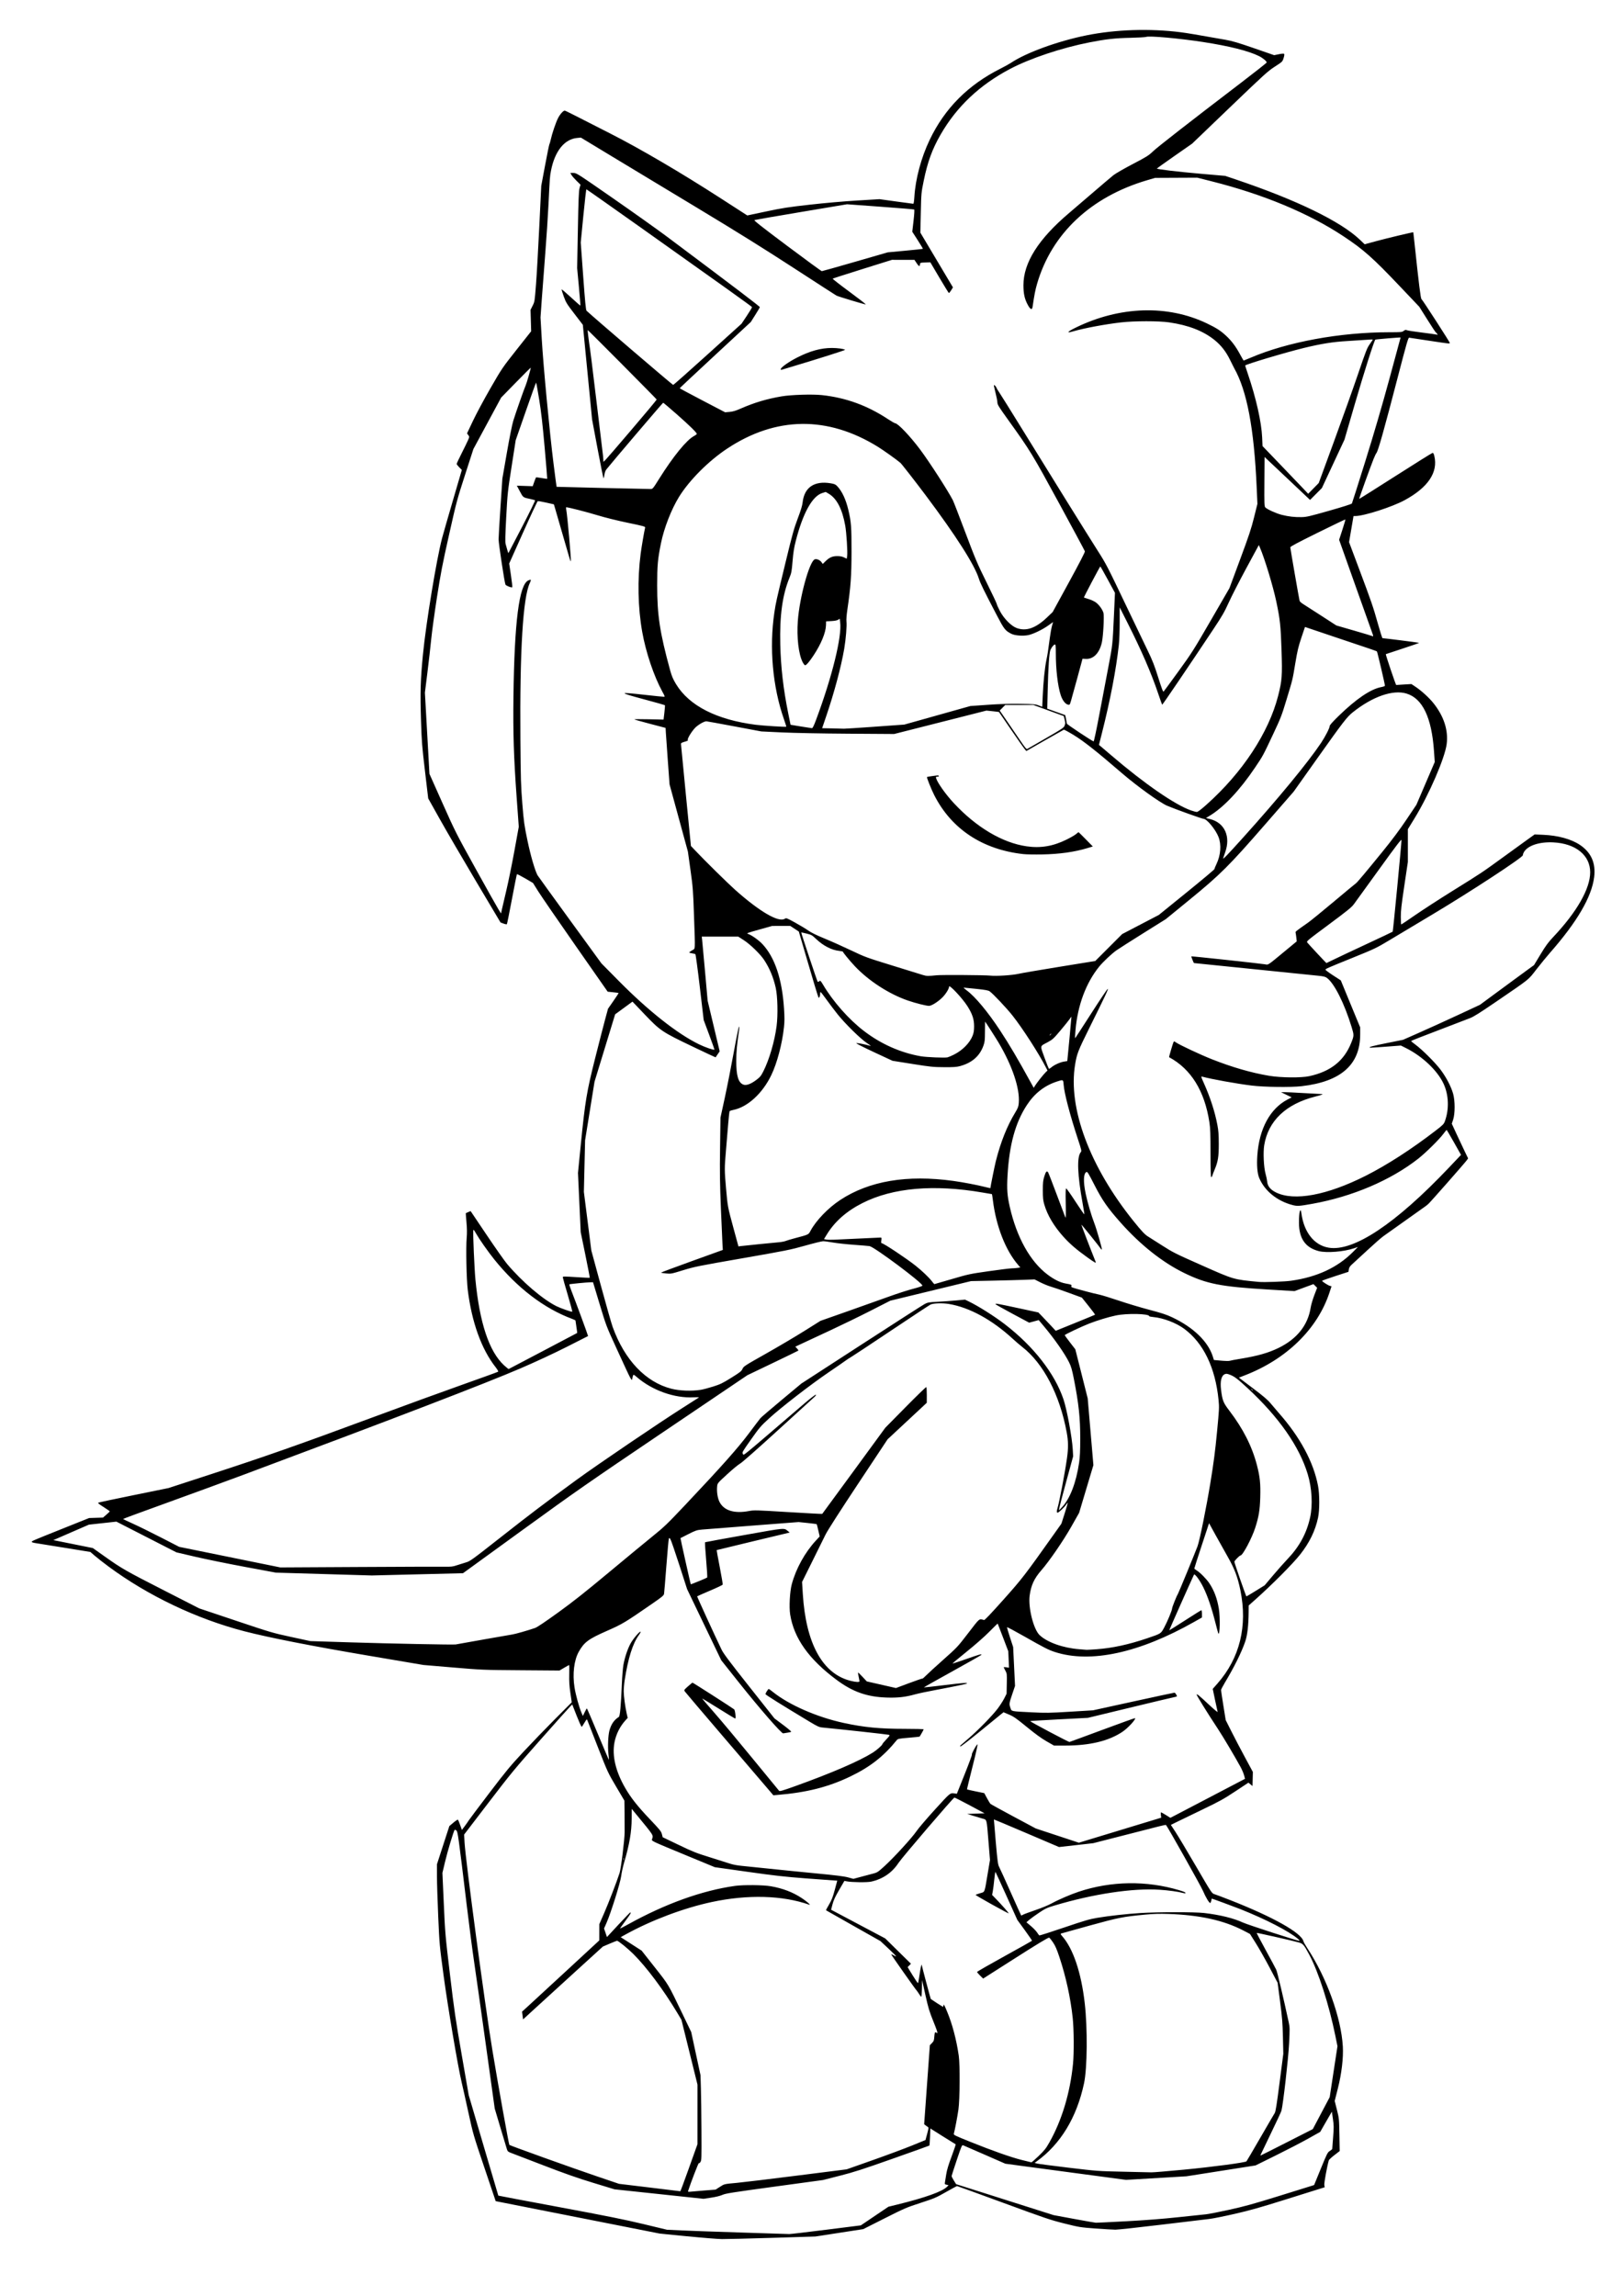 <?xml version="1.0" encoding="UTF-8" standalone="no"?>
<!-- Created with Inkscape (http://www.inkscape.org/) -->

<svg
   xmlns:dc="http://purl.org/dc/elements/1.1/"
   xmlns:cc="http://creativecommons.org/ns#"
   xmlns:rdf="http://www.w3.org/1999/02/22-rdf-syntax-ns#"
   xmlns:svg="http://www.w3.org/2000/svg"
   xmlns="http://www.w3.org/2000/svg"
   xmlns:sodipodi="http://sodipodi.sourceforge.net/DTD/sodipodi-0.dtd"
   xmlns:inkscape="http://www.inkscape.org/namespaces/inkscape"
   width="210mm"
   height="297mm"
   viewBox="0 0 744.094 1052.362"
   id="svg2"
   version="1.1"
   inkscape:version="0.91 r13725"
   sodipodi:docname="gravure-amy-rose-tell-hi-geek-sonic-1.svg">
  <title
     id="title3349">Amy Rose Tell Hi</title>
  <defs
     id="defs4" />
  <sodipodi:namedview
     id="base"
     pagecolor="#ffffff"
     bordercolor="#666666"
     borderopacity="1.0"
     inkscape:pageopacity="0.0"
     inkscape:pageshadow="2"
     inkscape:zoom="0.35"
     inkscape:cx="859.14287"
     inkscape:cy="288.57143"
     inkscape:document-units="px"
     inkscape:current-layer="layer1"
     showgrid="false"
     inkscape:window-width="1536"
     inkscape:window-height="877"
     inkscape:window-x="-8"
     inkscape:window-y="-8"
     inkscape:window-maximized="1" />
  <g
     inkscape:label="Calque 1"
     inkscape:groupmode="layer"
     id="layer1">
    <path
       style="fill:#000000"
       d="m 314.962,1025.083 -12.526,-1.256 -37.588,-7.427 -37.588,-7.427 -5.166,-15.309 c -5.115,-15.157 -5.188,-15.409 -7.366,-25.409 -1.21,-5.555 -2.589,-11.724 -3.065,-13.708 -1.69,-7.047 -6.341,-34.531 -8.277,-48.915 -1.881,-13.971 -1.91,-14.296 -2.475,-27.127 -0.314,-7.142 -0.574,-15.454 -0.577,-18.469 l -0.005,-5.483 2.841,-8.756 2.841,-8.756 1.864,-1.576 c 1.025,-0.867 1.964,-1.472 2.085,-1.344 0.122,0.128 0.578,1.237 1.014,2.465 l 0.792,2.232 1.348,-1.808 c 0.741,-0.995 1.532,-2.129 1.758,-2.521 0.226,-0.392 4.414,-5.972 9.307,-12.4 7.793,-10.238 9.747,-12.6 15.757,-19.046 3.773,-4.047 10.311,-10.82 14.528,-15.05 l 7.667,-7.691 -0.628,-4.278 c -0.48,-3.272 -0.605,-5.28 -0.53,-8.542 0.054,-2.345 0.033,-4.262 -0.047,-4.26 -0.08,0.003 -1.109,0.571 -2.286,1.265 l -2.14,1.261 -17.669,-0.133 c -17.556,-0.132 -17.756,-0.14 -31.185,-1.276 l -13.516,-1.143 -25.373,-4.302 c -25.705,-4.358 -45.402,-8.227 -56.623,-11.124 -21.896,-5.652 -44.264,-16.303 -62.37,-29.699 -2.262,-1.674 -5.064,-3.863 -6.226,-4.864 l -2.112,-1.82 -12.235,-1.986 c -6.729,-1.092 -12.749,-2.059 -13.376,-2.149 -0.628,-0.09 -1.184,-0.293 -1.236,-0.452 -0.128,-0.392 -0.148,-0.383 13.884,-6.004 l 12.381,-4.959 3.182,-0.101 3.182,-0.101 1.551,-1.327 c 0.853,-0.73 1.551,-1.417 1.551,-1.527 0,-0.11 -1.278,-1.012 -2.84,-2.004 -2.414,-1.534 -2.753,-1.84 -2.258,-2.039 0.32,-0.129 7.661,-1.677 16.313,-3.439 l 15.731,-3.204 19.518,-6.363 c 24.912,-8.121 40.829,-13.713 73.41,-25.791 14.42,-5.345 33.362,-12.246 42.094,-15.334 8.732,-3.088 15.987,-5.724 16.123,-5.857 0.136,-0.133 -0.402,-1.067 -1.194,-2.075 -6.478,-8.241 -10.933,-20.619 -12.76,-35.453 -0.582,-4.724 -0.882,-19.286 -0.489,-23.755 0.195,-2.218 0.167,-4.306 -0.096,-7.214 -0.204,-2.251 -0.342,-4.122 -0.307,-4.156 0.035,-0.035 0.547,-0.263 1.138,-0.508 l 1.074,-0.445 7.327,10.896 c 4.03,5.993 8.259,12 9.398,13.348 6.869,8.134 16.268,16.165 22.654,19.359 1.828,0.914 6.844,2.668 7.202,2.519 0.118,-0.049 -0.808,-3.53 -2.057,-7.737 -1.249,-4.206 -2.273,-7.842 -2.275,-8.08 -0.003,-0.384 0.691,-0.387 6.121,-0.032 3.369,0.221 6.179,0.348 6.244,0.283 0.066,-0.065 -0.84,-4.791 -2.013,-10.502 l -2.132,-10.384 -0.626,-13.576 -0.626,-13.576 1.337,-13.406 c 1.951,-19.565 2.663,-23.83 6.545,-39.235 1.78,-7.063 3.834,-15.047 4.564,-17.741 l 1.327,-4.899 2.476,-3.559 c 1.362,-1.957 2.429,-3.598 2.372,-3.647 -0.057,-0.048 -1.206,-0.203 -2.553,-0.344 l -2.449,-0.256 -14.714,-21.067 c -8.093,-11.587 -15.798,-22.799 -17.123,-24.917 l -2.409,-3.851 -3.587,-2.1 c -1.973,-1.155 -3.669,-2.02 -3.769,-1.921 -0.1,0.099 -1.134,5.244 -2.296,11.434 -1.163,6.19 -2.207,11.357 -2.32,11.483 -0.114,0.126 -0.816,-0.004 -1.562,-0.289 l -1.356,-0.517 -11.243,-18.902 c -6.184,-10.396 -13.642,-23.188 -16.574,-28.425 l -5.332,-9.523 -1.485,-12.553 c -1.357,-11.466 -1.514,-13.465 -1.815,-23.087 -0.411,-13.136 -0.244,-18.769 0.899,-30.445 1.406,-14.36 6.225,-43.617 8.77,-53.243 0.482,-1.825 2.715,-9.603 4.962,-17.283 l 4.085,-13.965 -1.186,-1.197 c -0.652,-0.658 -1.186,-1.356 -1.186,-1.55 0,-0.194 1.032,-2.397 2.293,-4.895 1.261,-2.498 2.586,-5.219 2.945,-6.047 0.649,-1.501 0.65,-1.507 0.081,-2.281 l -0.57,-0.776 2.748,-5.8 c 1.511,-3.19 5.129,-9.928 8.04,-14.974 5.224,-9.056 5.378,-9.283 11.956,-17.604 l 6.663,-8.429 -0.144,-4.906 -0.144,-4.906 0.948,-1.876 c 0.936,-1.852 0.956,-1.977 1.562,-9.812 0.338,-4.365 1.017,-16.312 1.51,-26.55 l 0.896,-18.614 1.753,-9.379 c 0.964,-5.158 1.851,-9.509 1.972,-9.668 0.12,-0.159 0.387,-1.063 0.593,-2.008 0.622,-2.86 2.351,-7.975 3.381,-10.001 0.889,-1.749 2.394,-3.43 3.071,-3.43 0.152,0 2.403,1.089 5.003,2.42 2.6,1.331 9.774,4.987 15.942,8.123 13.701,6.967 32.381,17.924 50.524,29.634 l 12.217,7.885 8.612,-1.822 c 7.511,-1.589 10.064,-1.986 19.973,-3.107 6.781,-0.767 15.53,-1.537 21.702,-1.91 l 10.341,-0.626 7.6,1.056 c 4.18,0.581 7.732,1.056 7.894,1.056 0.167,0 0.373,-1.335 0.479,-3.102 0.496,-8.285 3.106,-18.017 7.035,-26.232 6.875,-14.375 17.507,-25.078 32.345,-32.563 1.948,-0.982 4.12,-2.176 4.827,-2.653 6.939,-4.676 21.538,-10.001 34.7,-12.657 13.396,-2.703 29.031,-3.217 43.186,-1.419 3.108,0.395 6.659,0.991 20.551,3.451 3.135,0.555 5.798,1.342 13.127,3.879 l 9.195,3.183 2.139,-0.442 c 1.373,-0.284 2.239,-0.342 2.42,-0.163 0.18,0.179 0.093,0.871 -0.245,1.934 -0.525,1.655 -0.528,1.658 -4.016,3.917 -3.232,2.094 -4.764,3.484 -20.707,18.785 l -17.217,16.523 -8.074,5.627 c -4.441,3.095 -8.076,5.7 -8.078,5.788 -0.008,0.333 9.845,1.497 20.388,2.409 l 10.924,0.945 4.952,1.671 c 27.885,9.409 48.058,19.22 56.876,27.662 l 2.11,2.02 5.464,-1.478 c 5.006,-1.354 16.751,-4.153 16.841,-4.013 0.021,0.033 0.265,2.202 0.542,4.821 2.015,19.017 2.822,25.499 3.214,25.799 0.516,0.396 12.978,19.677 12.978,20.08 0,0.428 -0.131,0.414 -9.566,-1.016 -4.752,-0.72 -8.824,-1.337 -9.049,-1.371 -0.447,-0.067 -1.159,2.395 -5.282,18.264 -6.23,23.981 -8.984,33.756 -9.756,34.63 -0.21,0.238 -0.801,1.472 -1.312,2.742 -1.4,3.476 -6.682,18.142 -6.572,18.251 0.052,0.052 7.552,-4.667 16.666,-10.487 9.113,-5.82 16.762,-10.597 16.998,-10.616 0.283,-0.022 0.545,0.455 0.773,1.409 1.801,7.52 -2.851,14.453 -13.616,20.294 -5.717,3.102 -18.567,7.241 -22.544,7.261 l -0.876,0.004 -1.024,5.988 -1.024,5.988 4.603,12.265 c 5.71,15.213 6.436,17.332 8.679,25.323 0.991,3.532 1.913,6.421 2.048,6.421 0.734,0 16.687,2.028 16.795,2.135 0.071,0.07 -3.324,1.254 -7.543,2.63 -4.22,1.377 -7.698,2.528 -7.73,2.558 -0.165,0.156 4.56,14.171 4.767,14.139 0.134,-0.021 1.757,-0.126 3.607,-0.234 l 3.364,-0.196 1.734,1.148 c 2.797,1.852 6.325,5.052 8.323,7.55 4.832,6.039 6.922,12.482 6.108,18.821 -0.821,6.386 -8.106,23.222 -14.702,33.976 l -3.093,5.043 0,7.512 0,7.512 -1.637,10.965 c -1.33,8.904 -1.629,11.586 -1.593,14.269 0.025,1.817 0.093,3.352 0.151,3.409 0.059,0.058 2.905,-1.838 6.326,-4.214 3.421,-2.375 11.267,-7.46 17.435,-11.298 13.685,-8.517 12.771,-7.905 23.935,-16.003 5.021,-3.642 10.111,-7.326 11.313,-8.188 l 2.185,-1.567 3.933,0.169 c 6.83,0.294 12.889,1.964 16.881,4.654 5.16,3.477 7.295,8.361 6.473,14.807 -1.157,9.076 -7.846,20.511 -20.275,34.66 -1.447,1.647 -4.206,5.019 -6.132,7.493 -3.991,5.128 -2.516,3.946 -18.916,15.155 -7.146,4.884 -9.999,6.671 -11.597,7.263 -1.862,0.69 -11.174,4.265 -23.163,8.892 -2.121,0.819 -3.852,1.554 -3.847,1.633 0.005,0.079 0.888,0.794 1.96,1.587 3.149,2.331 8.984,8.13 11.468,11.399 2.621,3.448 4.875,7.733 5.844,11.11 0.921,3.207 0.926,9.198 0.011,11.936 l -0.614,1.836 2.286,4.946 c 1.257,2.72 2.942,6.296 3.743,7.947 l 1.458,3.001 -0.632,0.884 c -0.947,1.324 -16.748,19.273 -17.634,20.031 -0.422,0.361 -0.899,0.754 -1.059,0.874 -0.444,0.332 -17.531,12.475 -19.494,13.854 -0.948,0.666 -4.205,3.516 -7.238,6.332 -3.033,2.817 -6.172,5.707 -6.977,6.424 -1.147,1.021 -1.503,1.551 -1.647,2.453 l -0.184,1.15 -6.045,1.961 c -3.325,1.079 -6.044,2.052 -6.044,2.164 0,0.318 2.728,2.08 3.572,2.308 l 0.758,0.204 -0.948,2.886 c -5.479,16.67 -19.681,30.543 -38.842,37.939 l -2.687,1.037 6.428,4.862 c 5.009,3.789 6.824,5.344 8.222,7.047 0.987,1.202 2.58,3.073 3.542,4.159 9.813,11.08 16.047,22.636 18.101,33.551 0.742,3.943 0.747,11.144 0.01,14.573 -1.301,6.053 -3.92,11.442 -8.206,16.882 -3.4,4.315 -12.998,13.95 -20.839,20.919 l -2.757,2.45 -0.024,3.033 c -0.048,6.043 -0.578,10.608 -1.569,13.516 -1.655,4.853 -5.01,11.619 -9.377,18.907 -0.936,1.562 -1.703,3.056 -1.704,3.319 0,0.263 0.478,3.465 1.065,7.116 l 1.067,6.637 2.612,5.194 c 1.437,2.857 4.239,8.209 6.228,11.893 l 3.616,6.699 -0.083,3.228 -0.083,3.228 -0.932,-0.778 -0.932,-0.778 -6.06,4.009 c -5.328,3.525 -7.167,4.541 -15.236,8.419 -5.047,2.426 -10.322,4.979 -11.722,5.674 l -2.546,1.263 2.12,3.245 c 1.166,1.785 5.392,8.851 9.392,15.702 7.213,12.355 7.282,12.46 8.437,12.798 0.641,0.188 3.918,1.422 7.283,2.742 19.647,7.71 32.568,14.969 33.551,18.85 0.104,0.412 0.876,1.792 1.715,3.067 8.946,13.602 15.587,31.958 16.342,45.173 0.298,5.206 -0.553,12.4 -2.27,19.19 l -1.459,5.771 1.016,4.041 c 1.001,3.98 1.018,4.153 1.146,11.479 l 0.13,7.438 -2.417,1.87 c -1.329,1.028 -2.484,2.097 -2.566,2.374 -0.801,2.721 -2.22,10.48 -2.073,11.337 l 0.177,1.036 -2.42,0.747 c -1.331,0.411 -8.647,2.703 -16.257,5.094 -10.989,3.452 -15.636,4.758 -22.576,6.345 -4.807,1.099 -9.985,2.14 -11.507,2.314 -1.522,0.174 -11.394,1.357 -21.938,2.629 -10.544,1.272 -20.114,2.308 -21.265,2.303 -1.152,-0.01 -5.306,-0.251 -9.232,-0.545 -6.934,-0.52 -7.336,-0.585 -14.152,-2.289 -6.423,-1.605 -8.783,-2.403 -27.966,-9.451 -11.523,-4.234 -21.081,-7.697 -21.242,-7.696 -0.16,0 -2.454,1.235 -5.098,2.742 -4.492,2.561 -5.254,2.886 -11.652,4.969 -6.497,2.116 -7.34,2.479 -16.547,7.125 l -9.702,4.895 -10.981,1.692 -10.981,1.692 -19.663,0.606 c -10.815,0.333 -21.236,0.589 -23.159,0.568 -1.923,-0.02 -9.133,-0.603 -16.022,-1.293 z m 63.736,-3 15.962,-2.009 6.323,-4.272 6.323,-4.272 3.933,-0.966 c 12.998,-3.192 20.896,-6.022 23.004,-8.246 l 0.64,-0.675 -0.906,-0.197 c -0.829,-0.18 -0.893,-0.275 -0.749,-1.11 0.086,-0.502 0.355,-2.171 0.596,-3.708 0.311,-1.983 1.032,-4.372 2.48,-8.222 1.123,-2.985 1.94,-5.464 1.816,-5.508 -0.124,-0.044 -2.781,-1.695 -5.906,-3.669 l -5.681,-3.588 -0.146,3.86 c -0.08,2.123 -0.211,3.918 -0.291,3.988 -0.08,0.07 -7.614,2.768 -16.743,5.994 -13.995,4.946 -17.809,6.175 -24.324,7.835 l -7.727,1.969 -22.209,3.028 c -19.429,2.649 -22.419,3.123 -23.887,3.781 -1.046,0.469 -2.994,0.949 -5.174,1.276 l -3.496,0.523 -20.392,-2.171 -20.392,-2.171 -9.759,-2.974 c -7.398,-2.255 -12.965,-4.209 -23.013,-8.081 -7.29,-2.809 -13.921,-5.356 -14.736,-5.659 -1.27,-0.473 -1.531,-0.705 -1.831,-1.631 -0.192,-0.594 -1.531,-5.04 -2.974,-9.881 l -2.624,-8.802 -4.056,-29.147 c -2.231,-16.031 -4.657,-33.173 -5.39,-38.093 -0.734,-4.92 -2.235,-16.413 -3.335,-25.54 -3.93,-32.581 -4.146,-34.141 -4.807,-34.682 -0.326,-0.267 -0.677,-0.396 -0.78,-0.289 -0.448,0.469 -3.199,9.593 -4.352,14.438 l -1.261,5.296 0.629,14.039 c 0.615,13.724 0.678,14.454 2.832,32.546 1.969,16.535 2.544,20.466 5.4,36.895 l 3.197,18.388 6.753,22.986 c 3.714,12.642 6.781,23.024 6.814,23.071 0.034,0.047 12.563,2.413 27.843,5.257 21.813,4.06 30.118,5.732 38.655,7.782 l 10.874,2.611 6.75,0.314 c 3.713,0.173 16.123,0.608 27.579,0.968 11.456,0.36 21.222,0.67 21.702,0.69 0.481,0.02 8.057,-0.868 16.836,-1.974 z m 137.557,-3.893 c 8.811,-0.472 16.643,-1.08 23.887,-1.852 5.928,-0.632 11.696,-1.239 12.818,-1.349 1.122,-0.11 5.841,-1.032 10.487,-2.05 6.91,-1.514 10.993,-2.639 22.431,-6.182 7.691,-2.382 14.573,-4.521 15.294,-4.755 l 1.311,-0.423 3.057,-7.475 c 2.889,-7.064 3.117,-7.511 4.151,-8.144 0.602,-0.368 1.097,-0.802 1.1,-0.962 0.003,-0.161 0.184,-2.565 0.401,-5.343 0.354,-4.525 0.345,-5.396 -0.089,-8.369 l -0.484,-3.319 -1.181,2.02 c -0.65,1.111 -1.85,3.192 -2.668,4.623 l -1.487,2.603 -5.478,3.074 c -3.013,1.691 -9.687,5.153 -14.83,7.693 l -9.352,4.619 -15.847,2.49 -15.847,2.49 -13.837,0.816 -13.837,0.816 -21.265,-2.84 c -11.696,-1.562 -24.149,-3.229 -27.674,-3.704 l -6.409,-0.865 -9.322,-4.078 c -5.127,-2.243 -9.608,-4.191 -9.958,-4.329 -0.61,-0.24 -0.732,0.035 -2.986,6.733 -1.292,3.841 -2.35,7.159 -2.35,7.373 0,0.214 0.46,1.127 1.022,2.03 l 1.022,1.64 22.355,7.102 22.355,7.102 9.322,1.728 c 5.127,0.95 9.65,1.741 10.05,1.758 0.401,0.016 6.627,-0.287 13.837,-0.673 z m -192.987,-14.127 4.811,-0.382 1.876,-1.201 c 2.226,-1.425 1.806,-1.325 8.02,-1.908 2.724,-0.255 15.133,-1.752 27.577,-3.326 l 22.624,-2.861 11.896,-4.198 c 6.543,-2.309 14.671,-5.331 18.064,-6.716 l 6.168,-2.518 0.776,-2.86 c 0.655,-2.415 0.711,-2.896 0.36,-3.091 -0.229,-0.127 -0.715,-0.471 -1.081,-0.764 l -0.665,-0.534 1.308,-18.109 1.308,-18.11 0.951,-0.972 c 0.848,-0.866 0.967,-1.194 1.099,-3.027 0.097,-1.348 0.26,-2.01 0.472,-1.924 0.178,0.073 0.546,0.221 0.818,0.329 0.363,0.145 -0.08,-1.221 -1.68,-5.178 -1.896,-4.687 -2.369,-6.251 -3.698,-12.217 l -1.524,-6.842 -0.081,3.824 c -0.045,2.103 -0.176,3.823 -0.291,3.823 -0.116,0 -0.598,-0.617 -1.071,-1.371 -0.474,-0.754 -0.947,-1.435 -1.052,-1.515 -0.392,-0.296 -11.632,-16.254 -11.632,-16.514 0,-0.149 0.466,0.014 1.035,0.363 0.569,0.348 1.1,0.569 1.179,0.491 0.079,-0.079 -1.504,-1.684 -3.519,-3.568 l -3.664,-3.425 -12.445,-7.031 c -6.845,-3.867 -12.482,-7.064 -12.527,-7.104 -0.045,-0.04 0.594,-1.226 1.421,-2.636 1.202,-2.05 1.729,-3.403 2.629,-6.748 0.619,-2.301 1.127,-4.184 1.128,-4.184 0,0 -0.62,-0.035 -1.381,-0.078 -0.761,-0.043 -6.627,-0.476 -13.036,-0.962 -9.713,-0.736 -14.155,-1.237 -26.688,-3.005 l -15.036,-2.122 -13.285,-5.492 c -15.949,-6.593 -15.755,-6.501 -15.492,-7.336 0.623,-1.981 1.062,-1.294 -7.415,-11.598 l -1.902,-2.312 -0.019,4.476 c -0.025,6.027 -0.999,11.702 -3.453,20.131 -0.566,1.944 -1.176,4.736 -1.356,6.205 -0.369,3.016 -4.724,16.918 -6.713,21.428 l -1.145,2.597 0.669,1.958 0.669,1.958 5.238,-5.637 c 2.881,-3.1 5.336,-5.637 5.456,-5.638 0.526,-0.003 0.066,0.793 -2.277,3.929 -1.373,1.838 -2.453,3.384 -2.401,3.435 0.052,0.052 1.732,-0.814 3.734,-1.923 17.009,-9.428 33.819,-15.474 48.937,-17.603 3.856,-0.543 12.97,-0.453 16.459,0.163 5.546,0.979 10.056,2.713 14.24,5.476 2.307,1.523 4.339,3.334 3.348,2.983 -12.191,-4.316 -28.178,-4.757 -44.68,-1.233 -12.765,2.726 -27.558,8.283 -39.381,14.795 l -2.384,1.313 4.806,3.09 4.806,3.09 5.96,7.564 c 6.563,8.328 5.996,7.376 12.772,21.45 l 3.993,8.294 2.13,9.887 2.13,9.887 0.181,5.916 c 0.1,3.254 0.214,12.025 0.254,19.492 0.069,12.816 0.042,13.622 -0.469,14.395 -0.323,0.489 -0.62,0.694 -0.735,0.509 -0.147,-0.235 -3.855,9.397 -4.897,12.722 -0.144,0.459 1.6e-4,0.495 1.405,0.347 0.861,-0.091 3.73,-0.336 6.376,-0.546 z m -7.36,-10.401 3.86,-10.802 0.003,-13.651 0.003,-13.651 -3.68,-14.862 -3.68,-14.862 -1.897,-3.174 c -6.258,-10.47 -14.104,-20.973 -20.166,-26.995 -2.601,-2.584 -6.867,-6.045 -7.459,-6.05 -0.146,0 -1.668,0.597 -3.382,1.329 l -3.117,1.332 -12.905,11.751 c -7.098,6.463 -15.33,13.976 -18.294,16.696 l -5.389,4.945 -0.232,-1.782 -0.232,-1.782 1.98,-1.787 c 1.089,-0.983 9.059,-8.33 17.71,-16.327 l 15.731,-14.54 0.01,-3.739 0.01,-3.739 2.233,-5.108 c 1.993,-4.559 5.775,-14.389 7.028,-18.267 0.677,-2.095 2.286,-15.043 2.332,-18.758 0.021,-1.746 0.007,-5.714 -0.034,-8.817 l -0.073,-5.643 -3.803,-6.435 c -3.767,-6.374 -3.846,-6.544 -8.337,-18.021 -2.494,-6.373 -4.658,-11.909 -4.809,-12.303 -0.268,-0.698 -0.301,-0.675 -1.256,0.866 -0.539,0.87 -1.1,1.774 -1.246,2.008 -0.239,0.382 -1.291,-2.001 -4.186,-9.485 l -0.267,-0.691 -0.75,0.691 c -0.413,0.38 -6.562,7.249 -13.664,15.265 -12.044,13.592 -13.663,15.552 -24.042,29.119 l -11.128,14.545 0.203,3.635 c 0.459,8.235 9.317,74.385 12.717,94.972 2.569,15.555 7.546,43.316 7.823,43.64 0.279,0.326 28.458,10.445 39.929,14.338 l 10.341,3.51 13.983,1.686 c 7.691,0.927 14.048,1.7 14.128,1.718 0.08,0.018 1.883,-4.829 4.005,-10.77 z m 227.002,0.86 c 12.745,-1.211 28.008,-3.242 28.557,-3.801 0.132,-0.135 2.982,-4.99 6.332,-10.79 3.351,-5.8 6.33,-10.905 6.621,-11.345 0.409,-0.618 0.916,-3.794 2.231,-13.984 l 1.703,-13.185 -0.176,-7.647 c -0.15,-6.526 -0.342,-8.912 -1.305,-16.275 l -1.128,-8.628 -3.655,-6.934 c -2.01,-3.814 -4.864,-8.852 -6.342,-11.195 l -2.687,-4.261 -3.068,-1.59 c -9.008,-4.667 -19.985,-7.085 -34.365,-7.567 -4.002,-0.134 -6.701,-0.057 -10.487,0.3 -10.321,0.974 -12.285,1.361 -25.717,5.066 -6.925,1.91 -12.767,3.538 -12.983,3.617 -0.285,0.105 -0.154,0.413 0.477,1.126 5.075,5.726 8.771,16.667 10.392,30.759 1.336,11.61 1.179,29.744 -0.318,36.767 -3.349,15.712 -10.78,27.93 -21.807,35.855 l -0.864,0.621 1.159,0.309 c 0.637,0.17 7.123,1.02 14.412,1.89 13.13,1.566 13.362,1.583 24.906,1.837 6.409,0.141 12.308,0.276 13.109,0.3 0.801,0.024 7.552,-0.535 15.002,-1.243 z m -66.699,-6.284 c 2.652,-2.554 3.322,-3.403 4.923,-6.24 5.707,-10.11 9.493,-22.712 10.806,-35.963 0.489,-4.934 0.415,-15.865 -0.143,-21.066 -0.983,-9.176 -3.107,-18.884 -6.102,-27.896 -1.219,-3.667 -1.881,-5.176 -2.982,-6.795 -0.778,-1.145 -1.552,-2.086 -1.719,-2.092 -0.582,-0.021 -5.313,2.855 -17.741,10.781 l -12.51,7.979 -1.4,-1.366 c -0.77,-0.751 -1.395,-1.501 -1.389,-1.666 0.007,-0.165 5.652,-3.41 12.545,-7.211 6.894,-3.802 12.584,-6.992 12.645,-7.09 0.061,-0.098 -1.427,-2.285 -3.306,-4.859 l -3.418,-4.681 -4.912,-10.882 c -2.702,-5.985 -5.001,-10.983 -5.11,-11.106 -0.109,-0.123 -0.359,1.435 -0.557,3.463 -0.198,2.028 -0.502,4.443 -0.676,5.368 l -0.316,1.681 1.592,1.638 c 2.691,2.769 6.157,6.695 6.026,6.825 -0.069,0.068 -3.553,-1.783 -7.743,-4.113 -4.19,-2.33 -7.552,-4.304 -7.472,-4.387 0.081,-0.082 1.014,-0.411 2.073,-0.731 2.293,-0.691 1.976,0.11 3.457,-8.721 l 1.095,-6.527 -0.672,-8.246 c -0.899,-11.036 -0.65,-10.123 -2.943,-10.781 -1.036,-0.297 -2.997,-0.887 -4.359,-1.311 l -2.476,-0.771 3.987,-0.144 3.987,-0.144 -6.731,-3.607 c -3.702,-1.984 -6.896,-3.607 -7.098,-3.607 -0.499,0 -24.024,27.486 -25.645,29.963 -2.928,4.473 -7.184,7.385 -12.526,8.571 -1.873,0.416 -8.895,0.331 -11.212,-0.135 l -1.055,-0.212 -2.406,4.137 c -1.836,3.157 -2.56,4.725 -3.053,6.615 l -0.647,2.477 12.411,6.581 12.411,6.581 5.892,5.795 5.892,5.795 -0.756,0.782 -0.756,0.782 2.292,3.754 c 1.261,2.064 2.371,3.664 2.468,3.556 0.097,-0.109 0.41,-1.821 0.696,-3.805 0.461,-3.194 0.936,-5.3 1.01,-4.473 0.041,0.463 4.037,15.485 4.141,15.568 0.462,0.367 5.493,3.623 5.599,3.623 0.076,0 0.179,-0.357 0.23,-0.794 0.071,-0.614 0.439,0.036 1.623,2.868 2.409,5.762 4.295,12.883 5.374,20.291 0.598,4.108 0.502,20.111 -0.148,24.674 -0.454,3.189 -1.65,9.487 -2.112,11.124 -0.151,0.535 0.561,0.882 7.563,3.692 10.321,4.142 18.346,6.976 23.477,8.29 2.323,0.595 4.355,1.093 4.515,1.107 0.16,0.013 1.673,-1.306 3.361,-2.932 z m 113.795,-6.254 11.87,-6.04 3.874,-7.323 3.874,-7.323 1.78,-11.672 1.78,-11.672 -0.935,-4.617 c -2.902,-14.334 -7.762,-29.464 -12.004,-37.365 -2.432,-4.53 -2.855,-5.023 -4.806,-5.591 -2.489,-0.726 -19.15,-4.493 -19.284,-4.36 -0.063,0.062 1.793,3.592 4.123,7.843 2.331,4.251 4.509,8.314 4.841,9.028 0.496,1.068 3.364,13.161 5.739,24.194 0.478,2.221 0.49,2.964 0.149,9.668 -0.355,6.99 -2.775,28.185 -3.516,30.79 -0.159,0.561 -2.391,5.346 -4.958,10.635 -2.568,5.289 -4.668,9.667 -4.668,9.73 0,0.063 0.061,0.114 0.135,0.114 0.074,0 5.476,-2.718 12.004,-6.04 z m 5.048,-93.249 c -4.111,-3.496 -14.772,-8.999 -26.363,-13.608 -2.506,-0.996 -12.929,-4.844 -13.122,-4.844 -0.037,0 -0.153,0.455 -0.259,1.01 -0.105,0.556 -0.31,1.01 -0.455,1.01 -0.51,0 -2.101,-2.657 -3.335,-5.57 -0.934,-2.206 -16.212,-29.412 -16.963,-30.208 -0.072,-0.076 -1.531,0.219 -3.244,0.656 -1.712,0.437 -9.186,2.348 -16.607,4.247 l -13.494,3.453 -7.843,0.886 -7.843,0.886 -14.91,-6.363 c -8.2,-3.5 -14.929,-6.331 -14.952,-6.293 -0.023,0.038 0.365,4.68 0.862,10.315 0.795,9.01 0.983,10.393 1.556,11.474 0.359,0.676 2.749,5.927 5.312,11.67 2.563,5.742 4.711,10.491 4.774,10.554 0.063,0.062 0.421,-0.078 0.795,-0.313 0.374,-0.234 2.909,-1.182 5.633,-2.106 2.835,-0.962 6.051,-2.286 7.523,-3.097 3.108,-1.712 8.664,-4.108 12.431,-5.361 14.858,-4.942 30.976,-5.19 46.027,-0.709 2.385,0.71 3.18,1.096 2.877,1.395 -0.078,0.078 -0.594,0.02 -1.146,-0.129 -2.246,-0.606 -6.495,-1.189 -10.691,-1.467 -12.246,-0.812 -30.296,1.895 -48.11,7.215 -3.518,1.051 -4.227,1.381 -7.137,3.326 -1.777,1.188 -3.807,2.656 -4.511,3.263 l -1.28,1.104 2.039,1.72 c 1.121,0.946 2.397,2.271 2.835,2.945 0.438,0.674 0.905,1.292 1.037,1.373 0.132,0.081 5.224,-1.544 11.315,-3.612 9.471,-3.214 11.681,-3.86 15.26,-4.461 5.444,-0.914 13.323,-1.786 19.888,-2.202 7.588,-0.481 24.854,-0.493 28.985,-0.02 7.292,0.835 13.568,2.373 17.943,4.397 2.154,0.996 24.634,8.303 25.607,8.323 0.481,0.01 0.405,-0.139 -0.437,-0.855 z M 399.859,858.95 c 2.418,-0.634 2.509,-0.691 5.681,-3.569 4.253,-3.861 12.659,-13.051 14.678,-16.047 0.883,-1.31 4.684,-5.759 8.446,-9.886 7.249,-7.951 6.892,-7.666 9.189,-7.335 l 0.834,0.12 3.579,-8.946 c 1.969,-4.92 3.466,-8.988 3.328,-9.038 -0.343,-0.127 2.119,-4.657 2.535,-4.664 0.206,-0.003 -0.661,3.91 -2.275,10.27 -1.434,5.652 -2.558,10.325 -2.497,10.385 0.061,0.06 1.864,0.468 4.009,0.907 l 3.898,0.798 1.214,2.26 c 0.667,1.243 1.395,2.436 1.616,2.65 0.221,0.215 4.993,2.845 10.603,5.846 l 10.201,5.456 9.862,3.257 9.862,3.257 18.882,-5.735 18.882,-5.735 -0.168,-1.226 c -0.092,-0.675 -0.052,-1.225 0.09,-1.223 0.142,0.003 1.162,0.57 2.267,1.262 l 2.009,1.258 3.39,-1.767 c 1.865,-0.972 9.563,-4.996 17.108,-8.943 l 13.718,-7.177 -0.424,-1.61 c -0.233,-0.886 -0.958,-2.591 -1.609,-3.789 -2.478,-4.559 -7.997,-13.85 -10.287,-17.322 -4.981,-7.548 -10.016,-15.68 -9.862,-15.927 0.204,-0.327 1.114,0.427 5.909,4.899 2.144,2 3.819,3.382 3.722,3.071 -0.097,-0.311 -0.642,-2.809 -1.21,-5.552 l -1.033,-4.987 2.209,-2.516 c 10.197,-11.617 13.803,-26.326 10.466,-42.692 -1.229,-6.027 -2.688,-9.894 -5.779,-15.312 -1.514,-2.654 -4.066,-7.214 -5.67,-10.132 l -2.917,-5.306 -3.372,10.227 c -1.855,5.625 -3.372,10.354 -3.372,10.511 0,0.156 0.426,0.531 0.947,0.833 1.548,0.897 4.544,3.906 5.895,5.92 2.217,3.307 3.625,7.06 4.381,11.675 0.678,4.139 0.51,12.301 -0.234,11.407 -0.062,-0.075 -0.674,-2.344 -1.36,-5.042 -1.753,-6.895 -3.543,-12.13 -5.528,-16.161 -1.613,-3.275 -3.955,-6.44 -4.271,-5.772 -1.543,3.264 -11.397,25.422 -11.334,25.487 0.048,0.051 3.319,-1.995 7.268,-4.545 3.949,-2.551 7.305,-4.637 7.457,-4.637 0.152,0 0.275,0.747 0.274,1.659 l -0.003,1.659 -3.566,2.02 c -25.174,14.26 -47.557,19.099 -63.867,13.805 -2.95,-0.957 -4.922,-1.965 -14.274,-7.289 -4.166,-2.372 -7.614,-4.203 -7.663,-4.069 -0.049,0.134 0.563,2.235 1.359,4.669 l 1.448,4.426 0.431,8.904 0.431,8.904 -1.28,3.781 c -1.433,4.232 -1.464,4.468 -0.826,6.322 0.559,1.624 0.056,1.519 9.596,1.996 6.724,0.336 8.087,0.315 17.771,-0.274 l 10.488,-0.638 18.438,-4.037 c 10.141,-2.22 18.625,-4.037 18.854,-4.037 0.229,0 0.618,0.387 0.864,0.859 0.431,0.825 0.422,0.865 -0.211,1.008 -3.974,0.895 -9.3,2.164 -23.531,5.605 l -16.754,4.051 -13.182,0.687 c -7.25,0.378 -13.235,0.74 -13.3,0.805 -0.198,0.196 17.622,9.644 18.033,9.561 0.21,-0.043 7.032,-2.548 15.161,-5.568 8.128,-3.02 14.839,-5.431 14.912,-5.358 0.49,0.486 -3.267,4.568 -5.74,6.236 -6.31,4.257 -15.018,6.352 -26.415,6.354 l -5.004,0 -3.405,-1.948 c -2.371,-1.357 -5.122,-3.353 -9.064,-6.579 -4.856,-3.974 -6.016,-4.782 -8.174,-5.693 l -2.515,-1.062 -1.333,1.074 c -0.733,0.591 -5.111,4.161 -9.728,7.935 -4.617,3.773 -8.53,6.778 -8.694,6.678 -0.193,-0.118 -0.16,-0.305 0.093,-0.528 0.216,-0.19 1.903,-1.655 3.75,-3.257 4.485,-3.89 10.748,-10.303 13.185,-13.503 1.088,-1.428 2.464,-3.562 3.059,-4.743 l 1.081,-2.147 0.094,-4.609 c 0.091,-4.489 0.074,-4.644 -0.655,-5.972 -0.412,-0.75 -0.749,-1.445 -0.749,-1.544 0,-0.1 0.545,-0.095 1.211,0.011 l 1.211,0.192 -0.169,-3.766 -0.169,-3.766 -2.395,-6.306 c -1.317,-3.469 -2.425,-6.344 -2.461,-6.389 -0.036,-0.045 -1.754,1.627 -3.818,3.717 -2.261,2.29 -6.389,5.922 -10.387,9.142 -3.649,2.938 -6.584,5.392 -6.523,5.453 0.062,0.061 2.901,-0.866 6.31,-2.061 6.088,-2.133 6.999,-2.388 6.988,-1.955 -0.003,0.119 -5.971,3.514 -13.261,7.544 -7.291,4.03 -13.215,7.368 -13.166,7.417 0.049,0.049 4.449,-0.44 9.778,-1.088 8.587,-1.043 10.409,-1.169 9.921,-0.686 -0.202,0.2 -6.084,1.418 -13.949,2.887 -3.925,0.733 -8.272,1.652 -9.66,2.042 -4.536,1.273 -8.021,1.667 -13.197,1.491 -8.998,-0.305 -15.516,-2.615 -22.917,-8.12 -12.723,-9.464 -19.551,-19.098 -21.267,-30.008 -0.531,-3.376 -0.153,-10.446 0.737,-13.783 1.907,-7.15 6.016,-14.593 11.081,-20.07 l 1.728,-1.869 -0.631,-2.756 c -0.347,-1.516 -0.684,-2.808 -0.749,-2.872 -0.065,-0.064 -1.956,-0.308 -4.203,-0.541 l -4.085,-0.424 -20.804,1.6 c -11.442,0.88 -21.988,1.708 -23.436,1.84 -2.43,0.222 -2.907,0.379 -6.24,2.054 -1.985,0.997 -3.64,1.838 -3.679,1.869 -0.075,0.059 4.6,21.025 4.717,21.152 0.095,0.104 7.247,-2.826 7.524,-3.083 0.124,-0.116 -0.091,-3.771 -0.478,-8.124 -0.388,-4.353 -0.6,-7.979 -0.472,-8.058 0.128,-0.079 8.235,-1.566 18.015,-3.303 19.266,-3.422 18.044,-3.313 19.977,-1.786 l 0.806,0.637 -16.707,3.996 c -9.189,2.198 -16.745,4.027 -16.791,4.064 -0.046,0.038 0.589,3.531 1.411,7.763 0.822,4.232 1.432,7.858 1.354,8.058 -0.078,0.2 -2.719,1.453 -5.869,2.784 -3.15,1.331 -5.776,2.498 -5.835,2.592 -0.092,0.147 7.807,17.395 11.173,24.397 0.874,1.818 3.571,5.418 12.68,16.926 l 11.57,14.617 3.918,2.937 c 2.155,1.615 3.851,3.044 3.769,3.176 -0.082,0.131 -0.837,0.325 -1.678,0.431 -0.841,0.106 -1.739,0.25 -1.996,0.321 -0.715,0.198 -10.964,-11.575 -20.324,-23.348 l -8.073,-10.154 -7.828,-16.305 -7.828,-16.305 -3.553,-11.028 c -1.954,-6.065 -3.79,-11.385 -4.079,-11.822 -0.492,-0.744 -0.539,-0.758 -0.744,-0.227 -0.12,0.312 -0.626,5.892 -1.124,12.399 -0.498,6.508 -0.973,12.251 -1.057,12.764 -0.135,0.829 -0.722,1.327 -5.31,4.5 -12.693,8.778 -13.725,9.397 -20.901,12.556 -8.499,3.74 -10.427,5.171 -12.899,9.572 -2.164,3.853 -2.922,10.178 -1.954,16.305 0.535,3.383 2,8.74 3.138,11.474 l 0.692,1.662 0.837,-1.735 c 0.46,-0.954 0.913,-1.735 1.006,-1.735 0.093,0 2.383,5.326 5.09,11.835 2.707,6.509 4.963,11.794 5.013,11.744 0.05,-0.05 -0.05,-1.317 -0.223,-2.817 -0.364,-3.147 -0.14,-8.391 0.453,-10.588 0.794,-2.945 2.146,-4.911 4.316,-6.278 0.534,-0.336 0.966,-5.047 1.39,-15.151 0.143,-3.412 0.465,-7.342 0.714,-8.732 0.627,-3.489 1.974,-7.466 3.368,-9.946 1.2,-2.135 4.156,-5.568 4.503,-5.23 0.106,0.104 -0.276,0.836 -0.85,1.627 -2.77,3.82 -4.902,10.626 -6.436,20.55 -0.258,1.667 -0.458,3.992 -0.446,5.169 0.025,2.323 0.667,7.095 1.374,10.208 l 0.444,1.957 -1.059,1.162 c -2.481,2.72 -4.276,6.322 -4.988,10.01 -1.181,6.117 0.492,13.272 4.89,20.911 2.602,4.519 5.701,8.44 11.408,14.435 4.484,4.709 5.102,5.477 5.429,6.743 l 0.37,1.429 7.316,3.514 c 6.535,3.139 8.064,3.745 14.308,5.676 3.845,1.189 7.964,2.492 9.152,2.895 1.333,0.453 3.398,0.848 5.389,1.032 1.776,0.164 7.424,0.745 12.551,1.291 5.127,0.547 14.828,1.519 21.557,2.161 8.973,0.856 12.891,1.345 14.696,1.836 l 2.461,0.669 3.074,-0.822 c 1.69,-0.452 4.18,-1.112 5.531,-1.467 z m -48.671,-39.975 c -1.856,-2.176 -10.876,-12.723 -20.045,-23.436 -9.169,-10.714 -16.882,-19.789 -17.141,-20.168 -0.462,-0.676 -0.437,-0.718 1.41,-2.371 1.034,-0.926 1.971,-1.687 2.082,-1.693 0.224,-0.011 18.513,11.71 19.102,12.242 0.203,0.184 0.454,1.225 0.557,2.314 0.167,1.776 0.136,1.961 -0.301,1.795 -0.268,-0.102 -3.717,-2.204 -7.664,-4.671 -3.947,-2.467 -7.214,-4.449 -7.259,-4.405 -0.045,0.045 2.481,3.001 5.614,6.57 3.133,3.569 11.005,12.982 17.495,20.918 6.489,7.936 11.959,14.599 12.154,14.807 0.29,0.308 1.636,-0.082 7.319,-2.121 16.743,-6.007 29.447,-11.492 35.654,-15.394 1.761,-1.107 4.373,-3.413 4.373,-3.86 0,-0.156 0.806,-1.138 1.791,-2.181 1.577,-1.67 1.725,-1.922 1.238,-2.11 -0.438,-0.169 -22.68,-2.611 -30.522,-3.351 -1.5,-0.142 -2.223,-0.469 -5.841,-2.643 -13.093,-7.869 -20.241,-12.337 -20.253,-12.658 -0.016,-0.423 1.204,-2.368 1.489,-2.373 0.105,-0.003 0.898,0.567 1.762,1.263 7.464,6.023 20.225,11.623 32.635,14.32 9.19,1.997 16.444,2.702 27.824,2.701 4.847,-1.8e-4 8.812,0.1 8.812,0.222 0,0.183 -1.627,3.081 -1.886,3.36 -0.042,0.045 -2.289,0.272 -4.994,0.505 -4.48,0.385 -4.964,0.48 -5.442,1.072 -6.021,7.452 -12.28,12.35 -21.323,16.685 -10.129,4.856 -19.95,7.338 -33.509,8.469 l -1.756,0.147 -3.375,-3.957 z m -65.311,32.765 c -0.081,-0.198 -0.147,-0.036 -0.147,0.361 0,0.397 0.066,0.559 0.147,0.361 0.081,-0.198 0.081,-0.523 0,-0.721 z m 137.029,-82.308 c 0.107,0.065 0.811,-0.527 1.566,-1.317 0.755,-0.79 4.314,-4.05 7.909,-7.246 6.468,-5.749 6.589,-5.878 11.514,-12.281 5.45,-7.085 4.898,-6.63 7.261,-5.983 0.295,0.081 3.291,-3.068 8.851,-9.299 8.695,-9.746 9.714,-11.067 23.23,-30.113 l 3.379,-4.762 1.511,-4.719 c 0.831,-2.595 1.452,-4.777 1.38,-4.849 -0.072,-0.071 -0.415,0.326 -0.763,0.883 -0.644,1.032 -3.378,3.635 -3.819,3.635 -0.509,0 -0.543,-0.556 -0.122,-1.963 0.921,-3.073 3.444,-16.336 4.375,-23 0.66,-4.722 0.628,-7.743 -0.125,-11.832 -3.167,-17.204 -10.654,-31.596 -20.369,-39.152 -1.073,-0.835 -3,-2.485 -4.282,-3.668 -9.527,-8.789 -19.938,-14.482 -29.323,-16.037 -2.985,-0.494 -6.978,-0.381 -8.423,0.24 -0.412,0.177 -8.54,5.534 -18.061,11.904 -9.521,6.37 -17.836,11.87 -18.477,12.221 -0.641,0.352 -1.821,1.125 -2.622,1.719 -0.801,0.594 -4.209,2.945 -7.574,5.226 -8.036,5.446 -21.898,16.162 -27.222,21.044 -3.962,3.633 -4.511,4.272 -8.397,9.78 -4.03,5.711 -4.144,5.913 -3.709,6.571 0.495,0.748 -2.068,2.846 27.623,-22.618 3.145,-2.697 5.62,-4.616 5.807,-4.502 0.204,0.125 -0.111,0.584 -0.846,1.232 -0.645,0.568 -8.193,7.444 -16.775,15.281 -9.368,8.554 -16.187,14.565 -17.064,15.04 -0.803,0.435 -3.471,2.637 -5.928,4.893 -4.463,4.098 -4.467,4.103 -4.625,5.566 -0.25,2.321 0.193,5.329 1.036,7.038 2.002,4.055 6.771,5.552 13.582,4.267 2.332,-0.44 3.092,-0.419 17.939,0.49 8.527,0.522 15.559,0.891 15.627,0.82 0.068,-0.071 6.601,-8.984 14.518,-19.807 l 14.394,-19.678 9.263,-9.395 c 5.095,-5.167 9.38,-9.323 9.524,-9.235 0.143,0.088 0.253,1.743 0.243,3.678 l -0.018,3.518 -8.985,8.369 -8.985,8.369 -13.491,20.345 c -8.226,12.406 -14.042,21.471 -14.903,23.231 -0.777,1.587 -3.527,7.145 -6.112,12.351 l -4.7,9.465 0.347,5.541 c 1.417,22.648 9.023,36.511 21.809,39.75 2.58,0.654 4.182,0.732 4.167,0.205 -0.005,-0.198 -0.186,-1.172 -0.401,-2.164 -0.215,-0.992 -0.311,-1.804 -0.213,-1.804 0.098,0 1.032,0.913 2.076,2.029 l 1.899,2.029 6.683,1.518 6.683,1.518 5.973,-2.231 c 3.285,-1.227 6.06,-2.178 6.167,-2.113 z m 79.779,-13.444 c 7.24,-0.514 14.783,-2.143 23.235,-5.017 6.422,-2.184 6.258,-2.082 7.764,-4.83 1.444,-2.635 3.69,-8.025 3.69,-8.854 0,-0.569 2.153,-5.973 2.59,-6.501 0.253,-0.305 7.904,-18.873 9.052,-21.967 0.999,-2.693 4.068,-17.845 5.962,-29.435 1.437,-8.793 2.144,-14.224 2.967,-22.798 1.029,-10.715 1.064,-11.428 0.723,-14.862 -1.472,-14.818 -6.923,-26.104 -15.76,-32.628 -3.667,-2.707 -9.539,-4.951 -14.043,-5.366 -1.088,-0.1 -1.978,-0.283 -1.978,-0.407 0,-1.178 -10.333,-1.395 -15.349,-0.323 -3.454,0.738 -8.178,2.17 -12.06,3.655 -3.286,1.257 -11.335,5.062 -11.335,5.359 0,0.116 1.092,1.621 2.427,3.345 l 2.427,3.134 2.84,11.255 2.84,11.255 1.304,15.295 1.304,15.295 -3.276,10.943 -3.276,10.943 -3.609,6.372 c -3.624,6.399 -10.14,15.879 -13.716,19.956 -3.252,3.707 -4.698,6.825 -5.337,11.501 -0.755,5.536 1.748,15.546 4.553,18.203 3.511,3.326 10.743,5.896 18.191,6.465 1.698,0.13 3.218,0.253 3.378,0.274 0.16,0.021 2.181,-0.096 4.492,-0.26 z m -281.234,-4.434 c 6.569,-1.172 12.587,-2.22 13.374,-2.328 1.363,-0.188 7.406,-1.911 10.513,-2.998 0.937,-0.328 4.676,-2.835 10.487,-7.035 6.935,-5.011 12.343,-9.286 23.305,-18.418 7.851,-6.541 16.896,-14.008 20.1,-16.594 5.325,-4.297 6.628,-5.55 15.148,-14.573 16.486,-17.46 23.899,-25.797 28.979,-32.588 2.552,-3.412 4.942,-6.556 5.309,-6.986 0.368,-0.43 4.733,-4.168 9.699,-8.307 l 9.031,-7.525 27.473,-17.81 c 15.11,-9.796 28.171,-18.18 29.024,-18.632 1.43,-0.758 1.899,-0.84 6.028,-1.055 2.462,-0.128 6.281,-0.401 8.486,-0.607 l 4.009,-0.374 1.671,0.804 c 4.454,2.144 11.875,6.839 16.747,10.596 13.076,10.083 22.77,22.521 26.735,34.302 1.583,4.703 3.942,17.433 4.254,22.952 l 0.179,3.174 -3.079,11.255 c -1.693,6.19 -3.159,11.774 -3.258,12.409 l -0.179,1.154 1.339,-1.411 c 3.71,-3.907 6.575,-11.334 7.917,-20.522 0.376,-2.573 0.507,-5.39 0.511,-10.966 0.008,-9.567 -0.688,-16.096 -2.919,-27.415 -0.818,-4.153 -1.25,-5.657 -2.154,-7.503 -1.966,-4.017 -6.76,-10.878 -11.733,-16.791 l -2.229,-2.65 -2.189,0.59 -2.189,0.59 -7.725,-4.133 c -4.249,-2.273 -7.725,-4.236 -7.725,-4.36 0,-0.393 0.684,-0.274 10.283,1.789 l 9.38,2.016 1.754,1.807 c 0.965,0.994 2.756,2.888 3.98,4.209 l 2.226,2.402 8.958,-3.627 c 4.927,-1.995 9.014,-3.683 9.082,-3.75 0.068,-0.068 -1.264,-1.86 -2.96,-3.982 l -3.084,-3.86 -6.045,-2.209 c -3.325,-1.215 -7.004,-2.481 -8.175,-2.813 -1.171,-0.332 -3.334,-1.215 -4.807,-1.962 l -2.677,-1.357 -4.661,0.18 c -2.564,0.099 -9.118,0.274 -14.565,0.389 l -9.904,0.209 -18.498,4.484 -18.498,4.484 -9.031,4.603 c -4.967,2.532 -13.16,6.523 -18.207,8.869 -5.047,2.346 -10.784,5.021 -12.75,5.942 l -3.574,1.676 0.785,0.812 c 0.432,0.446 0.707,0.889 0.613,0.983 -0.095,0.094 -5.394,2.672 -11.777,5.728 l -11.604,5.557 -38.161,25.775 c -35.073,23.689 -40.348,27.361 -65.184,45.377 l -27.023,19.603 -20.897,0.516 -20.897,0.516 -21.994,-0.648 -21.994,-0.648 -14.128,-2.626 c -7.771,-1.444 -18.031,-3.536 -22.8,-4.649 l -8.672,-2.023 -13.759,-7.04 -13.759,-7.04 -6.3,0.689 -6.3,0.689 -8.155,3.546 -8.155,3.546 9.054,1.819 9.054,1.819 5.527,3.92 c 7.785,5.521 9.459,6.477 27.313,15.596 l 15.919,8.13 16.707,5.605 c 16.203,5.436 16.972,5.662 25.475,7.5 l 8.767,1.895 18.616,0.587 c 18.193,0.573 46.878,1.141 48.038,0.95 0.32,-0.053 5.957,-1.054 12.526,-2.226 z m 354.26,-22.327 4.089,-2.535 3.894,-4.607 c 2.142,-2.534 5.049,-5.813 6.462,-7.288 5.538,-5.78 8.841,-11.819 10.478,-19.156 1.27,-5.693 0.849,-13.524 -1.069,-19.863 -3.867,-12.782 -13.232,-26.183 -27.595,-39.488 -4.649,-4.307 -6.064,-5.374 -8.178,-6.169 -1.191,-0.448 -1.605,-0.488 -2.265,-0.217 -1.574,0.646 -2.199,3.255 -1.712,7.149 0.619,4.952 1.006,5.927 3.798,9.579 6.31,8.254 10.428,16.38 12.648,24.962 1.393,5.383 1.709,8.466 1.521,14.805 -0.174,5.848 -0.657,8.782 -2.287,13.879 -1.532,4.79 -5.748,12.728 -6.761,12.728 -0.453,0 -2.811,2.416 -2.811,2.881 0,0.542 5.327,15.877 5.515,15.877 0.102,0 2.025,-1.141 4.274,-2.535 z M 203.908,718.153 c 2.991,0.052 3.7,-0.032 5.535,-0.657 1.157,-0.394 3.022,-0.98 4.144,-1.302 1.954,-0.561 2.62,-1.042 16.022,-11.57 13.991,-10.991 19.395,-15.083 34.666,-26.25 9.305,-6.804 38.574,-26.651 48.964,-33.202 3.832,-2.416 7.074,-4.487 7.204,-4.602 0.13,-0.115 -1.007,-0.145 -2.528,-0.066 -8.697,0.451 -18.795,-3.14 -25.873,-9.199 -1.769,-1.515 -1.679,-1.531 -2.111,0.392 -0.356,1.585 0.043,2.332 -7.284,-13.636 -4.683,-10.205 -4.713,-10.283 -7.732,-20.273 l -3.031,-10.028 -1.037,0.009 c -1.684,0.014 -9.66,0.79 -9.827,0.956 -0.085,0.084 0.374,1.492 1.018,3.129 1.887,4.793 7.665,20.496 7.568,20.571 -0.049,0.038 -4.48,2.286 -9.847,4.996 -5.955,3.006 -14.187,6.832 -21.12,9.815 -15.938,6.859 -57.422,22.791 -126.719,48.669 -8.171,3.051 -24,8.847 -35.175,12.88 -11.175,4.033 -20.317,7.398 -20.315,7.479 0.002,0.081 2.001,1.043 4.442,2.137 2.441,1.095 8.227,3.938 12.858,6.319 l 8.42,4.329 23.187,4.717 23.187,4.717 35.977,-0.195 c 19.787,-0.107 37.52,-0.168 39.407,-0.136 z m 117.317,-81.073 c 1.041,-0.162 3.598,-0.832 5.68,-1.49 3.344,-1.056 4.324,-1.53 8.373,-4.051 4.087,-2.544 4.645,-2.987 5.128,-4.068 0.522,-1.169 0.91,-1.421 10.707,-6.947 5.591,-3.154 13.517,-7.837 17.613,-10.406 l 7.447,-4.672 12.507,-4.401 c 6.879,-2.42 15.457,-5.471 19.062,-6.779 3.605,-1.308 8.488,-2.881 10.851,-3.494 2.642,-0.686 4.297,-1.255 4.297,-1.477 0,-1.298 -22.074,-17.77 -24.27,-18.11 -0.511,-0.079 -3.747,-0.347 -7.191,-0.596 -3.445,-0.249 -7.771,-0.721 -9.613,-1.05 -1.843,-0.329 -3.843,-0.592 -4.445,-0.586 -0.602,0.007 -4.338,0.924 -8.302,2.04 -6.727,1.893 -8.644,2.279 -28.764,5.786 -20.243,3.529 -21.894,3.862 -27.094,5.461 -5.431,1.671 -5.581,1.699 -7.803,1.484 -1.246,-0.121 -2.326,-0.279 -2.4,-0.352 -0.073,-0.073 6.283,-2.449 14.127,-5.279 l 14.26,-5.147 -0.143,-2.189 c -0.078,-1.204 -0.406,-8.617 -0.729,-16.474 -0.481,-11.724 -0.552,-16.768 -0.397,-28.137 l 0.189,-13.852 1.977,-9.09 c 1.087,-5 2.938,-14.382 4.113,-20.85 1.175,-6.468 2.256,-11.76 2.402,-11.76 0.152,0 0.18,0.587 0.065,1.371 -1.009,6.834 -1.323,10.238 -1.324,14.357 -0.003,6.749 0.925,9.891 3.193,10.821 1.335,0.548 3.427,-0.185 5.955,-2.087 1.769,-1.331 2.176,-1.825 3.269,-3.973 2.705,-5.316 5.186,-13.799 6.088,-20.817 0.649,-5.052 0.456,-13.566 -0.396,-17.42 -1.061,-4.801 -2.799,-8.981 -5.339,-12.842 -1.769,-2.688 -6.354,-7.139 -9.328,-9.054 l -2.521,-1.623 -8.367,0 -8.367,0 0.173,1.515 c 0.095,0.833 0.702,7.447 1.349,14.697 l 1.177,13.182 2.76,11.593 2.76,11.593 -0.915,1.341 c -0.503,0.738 -0.938,1.375 -0.967,1.416 -0.029,0.041 -4.76,-2.177 -10.513,-4.929 -14.041,-6.717 -14.816,-7.235 -21.937,-14.69 l -5.651,-5.915 -3.974,2.906 -3.974,2.906 -4.726,15.451 -4.727,15.451 -2.161,13.419 -2.161,13.419 -0.28,11.832 -0.28,11.832 1.707,13.419 1.707,13.419 4.394,16.161 c 2.417,8.888 4.854,17.43 5.417,18.981 5.47,15.086 15.11,25.217 26.865,28.233 3.765,0.966 9.214,1.176 13.451,0.519 z m 253.146,0.207 c 0,-0.06 -0.229,-0.287 -0.51,-0.505 -0.462,-0.359 -0.472,-0.349 -0.11,0.109 0.381,0.481 0.62,0.634 0.62,0.396 z M 249.011,619.24 c 8.555,-4.51 15.581,-8.216 15.614,-8.236 0.033,-0.02 -0.128,-1.265 -0.359,-2.766 -0.231,-1.501 -0.422,-2.818 -0.425,-2.925 -0.003,-0.108 -0.701,-0.454 -1.551,-0.769 -12.818,-4.751 -25.186,-14.197 -35.703,-27.267 -2.842,-3.532 -6.834,-9.224 -8.434,-12.025 -0.912,-1.597 -1.086,-1.771 -1.172,-1.174 -0.187,1.312 0.531,17.755 0.978,22.389 1.923,19.954 6.278,33.017 13.122,39.36 1.062,0.984 2.031,1.75 2.153,1.702 0.122,-0.048 7.222,-3.777 15.776,-8.287 z m 319.825,3.574 c 7.813,-1.275 12.845,-2.72 17.518,-5.03 8.332,-4.119 13.295,-10.395 14.542,-18.39 0.193,-1.24 0.941,-3.795 1.661,-5.676 l 1.309,-3.421 -0.848,-0.84 -0.848,-0.84 -4.344,1.6 -4.344,1.6 -12.25,-0.733 c -21.532,-1.289 -28.016,-2.563 -38.184,-7.505 -10.051,-4.885 -20.189,-12.91 -29.35,-23.233 -5.916,-6.667 -8.343,-10.155 -11.895,-17.099 -2.91,-5.689 -3.262,-6.249 -3.764,-5.983 -1.334,0.707 -1.441,4.419 -0.285,9.951 0.81,3.877 2.621,10.062 3.931,13.419 1.122,2.877 3.693,11.878 3.46,12.112 -0.075,0.075 -0.227,-0.009 -0.339,-0.185 -0.63,-0.999 -8.935,-11.308 -9.032,-11.213 -0.086,0.085 4.052,10.872 6.562,17.106 0.291,0.722 -0.453,0.313 -3.866,-2.128 -4.914,-3.515 -8.006,-6.177 -10.854,-9.343 -4.425,-4.919 -7.409,-9.934 -8.846,-14.867 -0.562,-1.929 -0.671,-2.983 -0.673,-6.488 -0.003,-3.604 0.095,-4.495 0.696,-6.421 0.675,-2.165 1.099,-2.63 1.706,-1.876 0.16,0.198 1.938,4.776 3.953,10.173 2.014,5.396 3.803,10.136 3.976,10.533 0.231,0.531 0.277,-1.126 0.175,-6.277 -0.106,-5.338 -0.056,-6.997 0.211,-6.994 0.193,0.003 2.12,2.73 4.282,6.063 2.162,3.332 3.973,5.937 4.023,5.789 0.05,-0.148 -0.307,-2.455 -0.793,-5.125 -2.342,-12.862 -2.661,-21.039 -0.906,-23.249 0.535,-0.674 0.523,-0.735 -1.172,-5.89 -3.733,-11.355 -6.299,-21.112 -6.609,-25.136 -0.187,-2.423 -0.164,-2.412 -3.003,-1.488 -5.771,1.877 -10.302,5.411 -13.839,10.795 -5.299,8.066 -8.08,18.205 -8.882,32.384 -0.353,6.245 -0.146,9.102 1.042,14.339 3.168,13.972 9.394,25.096 17.386,31.062 2.972,2.219 5.68,3.558 8.094,4.001 2.827,0.52 2.961,0.577 2.764,1.192 -0.192,0.598 -0.377,0.531 6.658,2.43 2.058,0.556 4.743,1.215 5.966,1.465 1.224,0.25 5.308,1.501 9.076,2.778 3.768,1.278 10.063,3.166 13.988,4.197 5.575,1.464 7.852,2.209 10.403,3.407 9.767,4.585 16.573,11.133 18.741,18.033 l 0.499,1.587 3.312,0.299 c 1.822,0.165 3.574,0.199 3.895,0.076 0.32,-0.123 2.614,-0.555 5.098,-0.961 z M 436.386,586.303 c 7.643,-2.243 8.227,-2.368 16.921,-3.607 4.953,-0.706 9.672,-1.294 10.487,-1.305 0.815,-0.012 2.048,-0.109 2.739,-0.216 l 1.257,-0.195 -1.015,-1.172 c -5.769,-6.665 -10.109,-17.783 -11.567,-29.634 -0.19,-1.548 -0.39,-2.814 -0.444,-2.814 -0.053,0 -1.971,-0.323 -4.261,-0.718 -22.34,-3.855 -41.171,-2.212 -55.061,4.803 -7.272,3.673 -12.676,8.418 -16.31,14.321 l -1.372,2.228 1.08,0.2 c 0.594,0.11 2.26,0.138 3.702,0.061 4.028,-0.213 20.618,-0.983 21.187,-0.983 0.43,-1.2e-4 0.478,0.191 0.325,1.298 -0.134,0.967 -0.083,1.299 0.201,1.299 0.818,0 11.163,6.873 15.478,10.283 2.889,2.283 6.105,5.338 7.429,7.058 0.6,0.779 1.139,1.417 1.198,1.417 0.059,0 3.67,-1.045 8.024,-2.323 z m 155.698,0.748 c 11.831,-1.716 21.107,-6.039 28.168,-13.128 l 2.33,-2.34 -1.709,0.582 c -4.773,1.624 -12.635,2.258 -16.295,1.313 -6.06,-1.564 -8.973,-5.701 -9.043,-12.844 -0.049,-4.921 0.673,-7.732 1.129,-4.394 1.183,8.669 5.889,14.575 12.492,15.677 11.4,1.902 30.699,-10.937 55.089,-36.651 l 5.586,-5.89 -3.227,-5.726 c -1.775,-3.149 -3.295,-5.721 -3.378,-5.714 -0.083,0.007 -0.741,0.81 -1.462,1.785 -1.91,2.585 -8.129,8.718 -11.589,11.43 -12.6,9.876 -30.143,17.353 -48.42,20.637 -6.061,1.089 -6.97,1.15 -9.07,0.613 -7.168,-1.835 -12.971,-6.558 -15.42,-12.55 -0.83,-2.032 -1.13,-5.759 -0.821,-10.215 0.849,-12.225 5.83,-21.444 13.856,-25.641 l 1.885,-0.986 -2.426,-1.177 -2.426,-1.177 1.602,-0.019 c 0.881,-0.011 4.748,0.172 8.594,0.406 3.845,0.234 7.439,0.427 7.987,0.43 1.539,0.007 0.899,0.304 -2.547,1.183 -13.466,3.435 -21.553,11.158 -23.37,22.317 -0.53,3.252 -0.213,10.079 0.603,13.009 0.354,1.27 0.686,2.853 0.739,3.517 0.176,2.209 1.451,3.808 4.063,5.096 8.319,4.102 23.363,1.314 41.062,-7.608 9.843,-4.962 21.133,-12.249 32.207,-20.79 3.259,-2.513 3.7,-2.96 4.153,-4.211 2.041,-5.641 1.794,-12.163 -0.658,-17.353 -2.836,-6.004 -9.742,-12.513 -17.238,-16.247 l -2.263,-1.127 -7.075,0.538 c -3.891,0.296 -7.132,0.487 -7.201,0.426 -0.386,-0.341 1.126,-0.746 7.846,-2.101 l 7.428,-1.497 7.574,-3.344 c 4.166,-1.839 12.097,-5.448 17.624,-8.019 l 10.05,-4.675 8.775,-6.466 c 4.826,-3.556 10.404,-7.653 12.395,-9.104 l 3.62,-2.638 2.978,-4.926 c 2.426,-4.012 3.524,-5.504 5.917,-8.039 10.742,-11.381 16.827,-22.045 16.851,-29.53 0.025,-7.836 -6.615,-13.24 -16.897,-13.752 -6.317,-0.315 -11.602,1.397 -13.417,4.346 -0.306,0.497 -0.557,1.196 -0.558,1.552 -0.003,0.993 -23.682,16.51 -41.031,26.886 -7.635,4.566 -16.7,9.993 -20.145,12.059 -6.036,3.62 -6.653,3.914 -17.041,8.122 -11.514,4.664 -12.142,4.939 -12.274,5.385 -0.047,0.159 1.516,1.327 3.472,2.597 l 3.558,2.309 2.136,5.194 c 1.175,2.857 3.174,7.703 4.442,10.77 l 2.306,5.575 0,3.28 c 0,13.819 -8.835,21.612 -26.853,23.684 -5.027,0.578 -17.116,0.421 -22.961,-0.299 -6.845,-0.843 -18.298,-2.908 -22.63,-4.08 -0.585,-0.158 -0.524,0.077 0.768,2.959 2.923,6.519 5.042,13.056 6.196,19.114 0.508,2.666 0.641,4.445 0.651,8.691 0.013,5.941 -0.358,8.23 -1.938,11.945 -0.48,1.128 -0.941,2.344 -1.025,2.701 -0.084,0.357 -0.3,0.649 -0.482,0.649 -0.24,-1.4e-4 -0.332,-2.973 -0.337,-10.894 -0.005,-8.854 -0.101,-11.515 -0.512,-14.212 -2.195,-14.396 -8.404,-24.429 -18.483,-29.868 -0.112,-0.06 1.719,-6.315 2.009,-6.863 0.258,-0.488 0.314,-0.484 1.093,0.065 1.619,1.142 11.338,5.699 16.482,7.728 9.423,3.717 18.155,6.236 26.363,7.606 5.291,0.883 14.607,0.969 18.293,0.169 9.82,-2.131 15.948,-6.992 19.253,-15.27 1.332,-3.337 1.335,-3.487 0.169,-7.306 -3.272,-10.717 -7.881,-19.903 -11.25,-22.428 -0.815,-0.61 -1.501,-0.783 -4.179,-1.052 -1.762,-0.177 -15.245,-1.553 -29.962,-3.057 -14.717,-1.504 -26.794,-2.735 -26.837,-2.735 -0.173,0 -1.348,-2.95 -1.224,-3.073 0.128,-0.127 30.507,3.143 33.657,3.623 1.796,0.274 0.839,0.907 9.763,-6.46 l 4.887,-4.034 -0.187,-1.737 c -0.103,-0.956 -0.252,-1.962 -0.33,-2.237 -0.145,-0.506 -0.096,-0.546 5.719,-4.628 1.202,-0.844 6.536,-5.186 11.854,-9.651 5.318,-4.464 9.853,-8.225 10.076,-8.357 0.516,-0.305 4.545,-5.103 12.436,-14.813 4.191,-5.157 7.695,-9.856 10.76,-14.429 l 4.545,-6.782 4.201,-9.79 4.201,-9.79 -0.338,-4.928 c -1.061,-15.477 -5.248,-24.24 -12.644,-26.465 -6.233,-1.875 -15.584,1.398 -24.619,8.618 -2.648,2.116 -4.402,4.393 -16.307,21.173 l -10.77,15.18 -12.912,14.833 c -16.792,19.289 -20.662,23.144 -35.012,34.869 l -10.686,8.731 -10.288,6.433 c -5.658,3.538 -11.185,7.062 -12.282,7.831 -2.188,1.533 -6.128,5.229 -7.928,7.437 -6.064,7.438 -9.936,17.782 -10.908,29.144 -0.175,2.042 -0.279,3.748 -0.231,3.791 0.048,0.042 3.362,-5.038 7.366,-11.289 4.003,-6.251 7.437,-11.366 7.63,-11.366 0.388,0 -0.854,2.641 -8.435,17.937 -5.18,10.452 -5.686,11.748 -6.512,16.692 -3.333,19.965 6.689,46.847 26.766,71.794 3.694,4.59 5.209,6.205 6.627,7.066 0.561,0.34 3.433,2.166 6.383,4.058 5.078,3.256 6.052,3.745 18.27,9.164 14.925,6.619 14.467,6.486 26.18,7.602 2.391,0.228 12.049,-0.123 14.945,-0.543 z M 347.879,570.323 c 3.845,-0.384 7.972,-0.784 9.171,-0.889 1.199,-0.105 2.603,-0.366 3.12,-0.581 0.517,-0.214 2.224,-0.731 3.792,-1.149 7.028,-1.873 6.655,-1.7 7.652,-3.553 2.534,-4.709 8.058,-10.446 13.541,-14.062 13.317,-8.782 30.716,-11.713 52.009,-8.762 4.468,0.619 10.88,1.846 14.638,2.801 1.242,0.316 2.258,0.534 2.258,0.486 0,-0.548 1.955,-10.218 2.508,-12.406 2.21,-8.739 5.148,-16.097 8.902,-22.288 1.237,-2.041 1.464,-2.652 1.606,-4.333 0.557,-6.577 -2.938,-17.019 -9.262,-27.671 -1.351,-2.275 -6.076,-9.629 -6.187,-9.629 -0.024,-2e-5 -0.049,2.045 -0.056,4.545 -0.011,3.975 -0.096,4.78 -0.678,6.421 -1.721,4.85 -5.276,7.954 -10.816,9.446 -1.518,0.409 -2.962,0.503 -7.283,0.477 -4.976,-0.03 -6.088,-0.144 -14.497,-1.48 l -9.107,-1.447 -8.295,-3.859 c -4.562,-2.122 -8.296,-4.006 -8.298,-4.186 -0.003,-0.283 4.014,0.477 6.551,1.238 0.32,0.096 -0.466,-0.515 -1.748,-1.358 -2.88,-1.895 -9.837,-8.724 -13.361,-13.116 -1.401,-1.746 -3.687,-4.765 -5.08,-6.709 -1.393,-1.944 -2.631,-3.535 -2.751,-3.535 -0.12,0 -0.22,0.421 -0.223,0.937 -0.004,0.94 -0.417,1.915 -0.694,1.641 -0.191,-0.189 -2.551,-7.994 -6.17,-20.402 l -2.883,-9.887 -1.966,-1.295 -1.966,-1.295 -4.155,0.01 -4.155,0.01 -5.963,1.672 c -5.702,1.599 -5.921,1.686 -5.002,2.003 1.629,0.562 4.858,2.865 6.536,4.661 5.672,6.07 8.992,15.996 9.88,29.546 0.263,4.018 0.258,5.886 -0.025,8.513 -0.826,7.679 -3.137,16.419 -5.815,21.993 -3.976,8.276 -10.747,14.527 -17.219,15.896 -0.89,0.188 -1.723,0.432 -1.852,0.542 -0.128,0.11 -0.423,2.589 -0.655,5.51 -0.232,2.92 -0.702,8.557 -1.045,12.525 -0.713,8.247 -0.711,8.973 0.046,17.604 0.718,8.194 0.744,8.329 3.408,18.116 l 2.26,8.304 1.168,-0.152 c 0.643,-0.084 4.314,-0.466 8.16,-0.85 z m 129.053,-75.919 c 1.003,-1.27 2.16,-2.618 2.571,-2.995 l 0.748,-0.686 -0.753,-1.478 c -3.204,-6.292 -10.61,-17.785 -15.27,-23.699 -2.665,-3.382 -8.947,-10.044 -10.512,-11.148 -0.611,-0.431 -1.97,-0.679 -6.119,-1.119 -2.934,-0.311 -5.512,-0.567 -5.73,-0.57 -0.218,-0.003 0.372,0.558 1.311,1.246 3.863,2.829 9.693,9.823 15.316,18.373 4.404,6.697 8.025,12.842 14.429,24.485 l 1.007,1.831 0.589,-0.966 c 0.324,-0.531 1.41,-2.004 2.413,-3.274 z m 5.198,-5.239 c 1.315,-1.099 4.078,-2.329 5.745,-2.556 0.789,-0.107 1.438,-0.216 1.442,-0.24 0.096,-0.503 1.948,-20.267 1.903,-20.316 -0.035,-0.039 -0.388,0.421 -0.785,1.022 -0.397,0.601 -2.283,2.946 -4.192,5.212 -3.197,3.795 -3.655,4.219 -5.81,5.385 -3.844,2.079 -3.667,1.265 -1.561,7.146 1.007,2.813 1.946,5.114 2.086,5.114 0.14,0 0.667,-0.345 1.171,-0.766 z m -44.78,-5.744 c 3.932,-1.964 7.264,-5.349 8.579,-8.715 0.49,-1.255 0.651,-2.287 0.663,-4.254 0.019,-3.223 -0.798,-5.69 -3.068,-9.261 -2.332,-3.669 -8.398,-10.126 -8.398,-8.94 0,0.993 -1.605,3.543 -3.207,5.096 -2.024,1.962 -4.869,3.726 -6.007,3.726 -1.255,0 -6.266,-1.269 -9.721,-2.46 -8.558,-2.951 -17.894,-8.985 -24.178,-15.628 -2.338,-2.472 -5.535,-6.346 -5.535,-6.708 0,-0.126 -0.797,-0.311 -1.772,-0.412 -3.41,-0.353 -7.305,-2.362 -10.512,-5.42 -1.884,-1.797 -2.153,-1.95 -4.395,-2.508 -1.313,-0.327 -2.417,-0.565 -2.453,-0.529 -0.127,0.125 7.25,22.271 7.508,22.541 0.164,0.172 0.392,0.145 0.612,-0.072 0.574,-0.568 0.739,-0.433 1.945,1.602 4.53,7.639 11.759,15.809 18.666,21.097 7.827,5.993 16.794,9.979 26.086,11.598 2.53,0.441 11.052,0.789 12.235,0.5 0.481,-0.117 1.809,-0.681 2.952,-1.252 z m -112.218,-9.103 -2.512,-6.752 -1.764,-15.006 c -0.97,-8.253 -1.896,-15.092 -2.057,-15.197 -0.161,-0.105 -0.861,-0.275 -1.556,-0.378 -0.694,-0.103 -1.259,-0.277 -1.254,-0.386 0.005,-0.109 0.595,-0.551 1.311,-0.981 1.557,-0.936 1.459,0.895 0.868,-16.106 -0.399,-11.48 -0.502,-12.815 -1.607,-20.711 l -1.181,-8.44 -4.205,-15.406 -4.205,-15.406 -0.777,-10.633 c -0.427,-5.848 -0.838,-11.675 -0.912,-12.948 l -0.134,-2.315 -7.037,-1.839 c -3.87,-1.012 -7.147,-1.936 -7.281,-2.054 -0.134,-0.118 2.823,-0.146 6.571,-0.061 l 6.815,0.154 0.387,-3.225 c 0.213,-1.774 0.314,-3.297 0.225,-3.385 -0.089,-0.088 -4.186,-1.242 -9.103,-2.563 -12.487,-3.356 -12.486,-3.557 0.011,-2.164 4.271,0.476 8.09,0.866 8.486,0.866 0.72,0 0.719,-0.003 -0.578,-2.381 -3.884,-7.122 -7.541,-17.983 -9.208,-27.343 -1.99,-11.177 -2.243,-24.015 -0.708,-35.901 0.396,-3.066 1.626,-10.235 2.034,-11.861 0.136,-0.54 -0.389,-0.69 -7.952,-2.263 -4.908,-1.021 -10.45,-2.399 -14.069,-3.501 -4.835,-1.471 -13.223,-3.614 -14.146,-3.614 -0.111,0 -0.121,0.4 -0.022,0.888 0.541,2.679 2.398,23.565 2.12,23.841 -0.166,0.165 -0.354,-0.452 -3.974,-13.042 -1.46,-5.079 -2.908,-10.087 -3.217,-11.128 l -0.562,-1.893 -3.521,-0.799 c -1.936,-0.439 -3.682,-0.738 -3.88,-0.662 -0.197,0.075 -3.224,6.538 -6.726,14.363 l -6.367,14.227 0.789,5.289 c 0.434,2.909 0.712,5.412 0.619,5.563 -0.216,0.347 -2.815,-0.641 -3.117,-1.185 -0.404,-0.727 -3.151,-18.834 -3.147,-20.744 0.002,-1.032 0.392,-7.72 0.865,-14.862 l 0.861,-12.986 2.06,-11.832 c 1.222,-7.017 2.423,-13.006 2.953,-14.718 1.142,-3.689 5.113,-15.007 5.689,-16.216 0.446,-0.937 2.446,-7.958 2.307,-8.096 -0.042,-0.042 -3.111,3.028 -6.82,6.82 l -6.744,6.896 -6.363,11.791 -6.363,11.791 -3.826,11.839 c -3.694,11.43 -3.948,12.383 -7.353,27.56 -3.032,13.515 -3.81,17.539 -5.544,28.685 -1.109,7.13 -2.285,15.701 -2.612,19.046 -0.327,3.345 -1.112,10.238 -1.745,15.317 l -1.15,9.235 1.043,18.614 1.043,18.614 5.985,13.419 c 5.796,12.994 6.276,13.944 15.172,30.013 5.053,9.126 9.742,17.48 10.421,18.565 l 1.233,1.971 0.365,-1.682 c 0.201,-0.925 1.135,-4.929 2.077,-8.897 0.942,-3.968 2.609,-12.149 3.706,-18.181 l 1.993,-10.966 -0.984,-13.563 c -1.313,-18.091 -1.669,-29.33 -1.46,-46.029 0.432,-34.4 2.591,-51.344 6.798,-53.331 0.522,-0.247 1.032,-0.367 1.133,-0.268 0.101,0.099 -0.086,0.74 -0.415,1.422 -3.163,6.575 -4.645,31.041 -4.333,71.511 0.143,18.552 0.233,21.551 0.893,29.724 0.673,8.343 0.865,9.723 2.337,16.786 1.443,6.926 3.396,13.67 4.625,15.968 0.17,0.317 6.831,9.538 14.802,20.489 l 14.493,19.912 8.025,8.117 c 13.519,13.674 26.819,24.169 36.739,28.99 2.851,1.385 6.709,2.712 7.07,2.431 0.043,-0.034 -1.052,-3.1 -2.434,-6.813 z m 156.603,-0.115 c 0.199,-0.238 0.297,-0.433 0.217,-0.433 -0.08,0 -0.309,0.195 -0.508,0.433 -0.199,0.238 -0.297,0.433 -0.217,0.433 0.08,0 0.309,-0.195 0.508,-0.433 z m -52.309,-27.154 c 2.238,-0.235 22.207,-0.109 24.489,0.154 2.756,0.318 10.204,-0.155 13.092,-0.832 1.291,-0.303 9.725,-1.747 18.742,-3.21 l 16.394,-2.66 6.162,-6.165 6.162,-6.165 8.408,-4.387 8.408,-4.387 12.729,-10.313 c 7.001,-5.672 12.738,-10.483 12.749,-10.691 0.011,-0.208 0.441,-1.257 0.955,-2.331 1.947,-4.07 2.31,-8.817 0.947,-12.373 -1.296,-3.381 -5.355,-8.326 -6.835,-8.328 -0.638,0 -13.007,-4.447 -16.686,-5.999 -3.284,-1.384 -13.927,-9.048 -20.827,-14.996 -11.497,-9.912 -17.35,-14.543 -21.922,-17.345 -2.39,-1.465 -4.487,-2.609 -4.661,-2.542 -0.174,0.066 -4.115,2.293 -8.758,4.949 l -8.442,4.828 -0.751,-0.892 c -0.413,-0.49 -3.222,-4.497 -6.242,-8.904 -3.02,-4.407 -5.512,-8.044 -5.538,-8.082 -0.026,-0.038 -1.334,-0.201 -2.906,-0.363 l -2.858,-0.294 -21.154,5.364 -21.154,5.364 -20.974,-0.137 c -12.555,-0.082 -24.775,-0.318 -30.442,-0.587 l -9.468,-0.449 -12.369,-2.323 c -6.803,-1.278 -12.571,-2.323 -12.818,-2.323 -1.129,0 -4.026,1.72 -5.344,3.172 -1.793,1.976 -3.627,5.173 -3.139,5.472 0.209,0.128 -0.364,0.415 -1.415,0.707 -1.279,0.356 -1.765,0.626 -1.761,0.981 0.003,0.27 1.031,10.912 2.285,23.649 l 2.279,23.159 1.841,1.948 c 4.518,4.779 15.044,15.148 18.497,18.221 11.193,9.959 19.893,15.024 22.689,13.21 0.689,-0.447 0.837,-0.393 4.741,1.751 2.216,1.217 4.909,2.843 5.984,3.613 1.332,0.954 3.743,2.137 7.574,3.715 3.091,1.273 8.569,3.722 12.174,5.441 6.349,3.028 6.943,3.246 18.935,6.944 6.809,2.1 13.102,4.046 13.983,4.326 1.56,0.495 2.413,0.51 6.244,0.108 z m 39.783,-55.541 c -18.736,-2.046 -33.027,-11.502 -40.907,-27.068 -1.377,-2.721 -3.519,-8.083 -3.305,-8.278 0.126,-0.115 4.206,-0.71 4.869,-0.71 0.33,0 0.6,0.13 0.6,0.289 0,0.159 -0.337,0.289 -0.748,0.289 -0.639,0 -0.72,0.095 -0.553,0.649 0.646,2.156 4.357,7.39 8.097,11.42 10.32,11.122 22.298,18.235 33.405,19.838 6.42,0.927 12.089,-0.023 18.262,-3.059 1.953,-0.96 3.971,-2.135 4.484,-2.61 0.513,-0.475 1.013,-0.827 1.11,-0.782 0.097,0.045 1.599,1.531 3.338,3.302 l 3.161,3.22 -2.449,0.74 c -5.985,1.808 -12.754,2.758 -20.769,2.912 -3.365,0.065 -7.232,-0.003 -8.594,-0.153 z m 141.97,48.474 c 1.625,-0.807 8.395,-3.999 15.044,-7.094 6.649,-3.095 12.176,-5.713 12.281,-5.819 0.183,-0.183 4.036,-40.29 4.033,-41.982 0,-0.636 -2.218,2.26 -10.277,13.419 -5.651,7.826 -10.849,15.009 -11.55,15.961 -1.061,1.442 -2.993,3.007 -11.552,9.36 -10.117,7.509 -10.269,7.638 -9.788,8.237 0.752,0.936 8.625,9.385 8.746,9.385 0.059,0 1.436,-0.66 3.062,-1.467 z m -41.207,-56.105 c 16.173,-17.958 29.693,-34.372 35.654,-43.287 1.982,-2.964 3.993,-6.891 3.993,-7.797 0,-0.408 1.392,-1.968 4.151,-4.654 7.966,-7.754 14.64,-12.275 19.461,-13.183 0.952,-0.179 1.728,-0.459 1.723,-0.621 -0.021,-0.8 -3.472,-15.541 -3.682,-15.73 -0.134,-0.12 -1.816,-0.741 -3.739,-1.379 -1.923,-0.639 -9.288,-3.114 -16.368,-5.501 l -12.873,-4.34 -1.647,4.894 c -1.377,4.091 -1.833,6.011 -2.785,11.707 -1.328,7.949 -1.107,7.039 -4.082,16.874 -2.134,7.054 -2.622,8.318 -5.947,15.384 -4.887,10.387 -4.7,10.04 -8.438,15.601 -6.95,10.337 -14.327,18.17 -20.807,22.094 l -1.698,1.028 1.947,0.497 c 6.659,1.699 9.486,8.017 6.842,15.291 -0.413,1.138 -0.817,2.328 -0.896,2.645 -0.182,0.729 1.882,-1.41 9.189,-9.523 z m -16.806,-15.061 c 16.47,-14.684 28.526,-33.006 32.824,-49.889 1.779,-6.986 1.939,-9.145 1.551,-20.93 -0.369,-11.213 -0.684,-14.127 -2.416,-22.339 -1.452,-6.887 -5.339,-19.7 -7.471,-24.627 l -0.516,-1.194 -5.735,10.601 c -3.154,5.831 -6.778,12.907 -8.051,15.725 -1.976,4.37 -3.014,6.173 -7.065,12.265 -11.404,17.151 -23.334,34.746 -23.469,34.612 -0.08,-0.08 -0.907,-2.397 -1.837,-5.15 -3.188,-9.44 -7.632,-19.685 -14.031,-32.347 l -3.609,-7.14 0,6.852 c 0,3.768 -0.172,8.41 -0.383,10.315 -1.273,11.51 -3.938,25.389 -7.811,40.687 l -1.314,5.191 0.708,0.581 c 0.389,0.319 2.628,2.225 4.975,4.234 15.138,12.961 29.183,22.659 36.541,25.232 1.073,0.375 2.26,0.685 2.638,0.688 0.472,0.004 1.872,-1.05 4.471,-3.367 z m -73.626,-30.453 c 7.554,-4.358 8.177,-4.778 8.557,-5.773 0.349,-0.915 0.351,-1.314 0.01,-2.714 l -0.4,-1.641 -6.988,-2.553 -6.988,-2.553 -6.425,0 -6.424,0 -1.274,1.286 -1.274,1.286 3.429,4.99 c 1.886,2.745 4.628,6.763 6.093,8.929 2.084,3.081 2.759,3.885 3.101,3.69 0.24,-0.137 4.103,-2.364 8.584,-4.949 z m 24.441,-10.689 c 1.26,-6.705 3.117,-16.477 4.126,-21.715 1.997,-10.364 1.984,-10.248 2.627,-24.463 l 0.44,-9.746 -3.286,-6.051 c -1.807,-3.328 -3.352,-6.049 -3.432,-6.045 -0.19,0.008 -7.656,14.149 -7.527,14.255 0.054,0.044 1.04,0.36 2.191,0.701 1.151,0.341 2.658,1.046 3.35,1.566 1.481,1.113 3.021,3.271 3.444,4.827 0.376,1.385 -0.116,10.524 -0.719,13.342 -1.079,5.042 -3.953,7.96 -7.562,7.676 -0.733,-0.058 -1.333,-0.086 -1.333,-0.062 0,0.153 -4.795,17.655 -5.274,19.251 -0.57,1.898 -0.623,1.967 -1.373,1.796 -1.276,-0.291 -2.609,-2.058 -3.376,-4.472 -1.363,-4.293 -2.211,-11.62 -2.211,-19.108 0,-3.271 -0.076,-3.998 -0.416,-3.998 -0.511,0 -1.537,1.256 -2.082,2.55 -0.533,1.264 -0.984,8.008 -1.233,18.434 l -0.201,8.43 4.118,1.479 4.118,1.479 0.373,1.778 c 0.205,0.978 0.384,1.94 0.397,2.138 0.024,0.351 11.678,8.075 12.259,8.126 0.16,0.014 1.323,-5.461 2.583,-12.166 z m -102.938,5.436 13.546,-0.971 15.148,-4.254 15.148,-4.254 7.865,-0.552 c 5.532,-0.388 9.94,-0.521 14.857,-0.448 6.362,0.094 7.135,0.16 8.594,0.734 0.881,0.347 1.615,0.631 1.63,0.631 0.015,9e-5 0.119,-2.24 0.229,-4.978 0.252,-6.237 0.919,-12.771 1.686,-16.521 0.589,-2.881 0.679,-3.457 1.582,-10.237 0.264,-1.98 0.701,-4.392 0.973,-5.361 l 0.493,-1.761 -2.204,1.579 c -2.619,1.876 -6.804,3.898 -9.087,4.391 -2.433,0.525 -6.209,0.246 -7.822,-0.578 -2.83,-1.446 -3.291,-2.035 -6.743,-8.635 -5.821,-11.129 -7.508,-14.57 -8.149,-16.626 -1.977,-6.344 -10.449,-19.623 -24.393,-38.237 -4.57,-6.1 -11.036,-14.398 -11.581,-14.862 -1.816,-1.545 -7.703,-5.742 -10.351,-7.381 -23.053,-14.263 -46.806,-13.955 -69.161,0.897 -8.504,5.65 -17.286,14.463 -21.99,22.068 -3.507,5.67 -6.866,14.284 -8.271,21.211 -1.487,7.332 -1.75,10.235 -1.75,19.335 2.6e-4,13.708 1.215,21.671 5.946,38.959 0.721,2.634 1.382,4.176 2.751,6.412 6.028,9.852 18.579,16.244 36.411,18.544 3.291,0.424 13.878,1.096 14.083,0.893 0.053,-0.052 -0.442,-1.637 -1.1,-3.521 -5.149,-14.754 -6.759,-32.737 -4.366,-48.78 0.689,-4.617 0.828,-5.24 5.223,-23.389 3.035,-12.53 3.78,-15.204 5.511,-19.775 1.386,-3.66 2.069,-5.903 2.219,-7.297 0.749,-6.93 5.343,-10.071 12.884,-8.811 1.687,0.282 2.21,0.507 2.934,1.261 2.234,2.328 3.987,6.048 5.147,10.924 1.299,5.461 1.476,7.779 1.461,19.141 -0.015,11.205 -0.372,16.177 -1.906,26.55 -0.366,2.474 -0.528,4.602 -0.419,5.489 0.232,1.876 -0.289,8.216 -1.027,12.501 -1.444,8.381 -4.501,19.822 -8.241,30.846 l -1.883,5.548 4.706,0.087 c 2.588,0.048 4.968,0.112 5.288,0.144 0.32,0.031 6.678,-0.38 14.128,-0.914 z m -26.803,-3.415 c 7.264,-19.498 11.791,-37.863 10.952,-44.435 l -0.211,-1.653 -0.739,0.48 c -0.481,0.312 -1.571,0.523 -3.122,0.604 l -2.383,0.124 -0.054,1.801 c -0.101,3.385 -2.222,8.534 -5.676,13.784 -1.864,2.833 -3.331,4.55 -3.888,4.55 -0.221,0 -0.734,-0.648 -1.139,-1.441 -1.86,-3.636 -2.758,-11.35 -2.202,-18.926 0.777,-10.606 5.192,-26.843 7.654,-28.148 0.807,-0.428 2.428,0.197 3.162,1.217 l 0.613,0.853 1.197,-1.186 c 1.811,-1.794 3.216,-2.417 5.451,-2.416 1.339,5.7e-4 2.252,0.178 3.119,0.606 l 1.225,0.606 0.2,-1.323 c 0.255,-1.687 -0.325,-10.704 -0.893,-13.876 -1.367,-7.633 -3.895,-12.479 -7.646,-14.656 l -1.305,-0.758 -1.568,0.49 c -4.589,1.433 -8.869,9.167 -12.155,21.963 -0.795,3.097 -1.137,5.252 -1.465,9.235 -0.389,4.723 -0.518,5.417 -1.428,7.647 -3.236,7.932 -4.525,17.299 -4.21,30.59 0.249,10.477 1.41,20.526 3.642,31.517 l 1.072,5.277 4.661,0.767 c 2.563,0.422 4.873,0.779 5.131,0.794 0.346,0.019 0.874,-1.058 2.003,-4.086 z m 166.078,-22.004 c 6.097,-8.42 6.973,-9.802 14.91,-23.519 l 8.433,-14.573 4.875,-13.13 c 4.07,-10.961 5.129,-14.152 6.41,-19.315 l 1.535,-6.185 -0.338,-7.667 c -1.186,-26.929 -4.463,-44.249 -10.323,-54.562 -0.225,-0.397 -1.084,-2.112 -1.907,-3.812 -1.817,-3.751 -4.153,-6.735 -7.123,-9.103 -5.241,-4.177 -11.866,-6.747 -20.758,-8.053 -4.719,-0.693 -15.992,-0.687 -22.108,0.012 -7.125,0.814 -16.98,2.657 -21.815,4.079 -3.409,1.003 -2.941,0.273 1.088,-1.698 20.124,-9.842 42.104,-10.547 60.121,-1.927 4.363,2.087 6.333,3.36 8.883,5.741 2.48,2.316 4.411,4.899 6.338,8.483 0.833,1.548 1.575,2.814 1.65,2.814 0.075,0 1.472,-0.573 3.106,-1.273 16.951,-7.266 41.141,-11.711 63.741,-11.713 5.367,-5.9e-4 5.761,-0.037 6.493,-0.608 0.649,-0.506 0.911,-0.556 1.569,-0.299 0.434,0.169 3.477,0.64 6.761,1.046 3.284,0.406 6.3,0.823 6.7,0.926 0.679,0.176 0.7,0.152 0.306,-0.366 -0.232,-0.305 -0.573,-0.685 -0.756,-0.844 -0.184,-0.159 -1.929,-2.821 -3.879,-5.916 l -3.546,-5.627 -8.768,-9.235 C 629.299,118.08 625.124,114.378 615.841,108.24 599.874,97.683 579.233,89.09 555.436,83.094 l -6.554,-1.652 -9.64,0.045 -9.64,0.045 -3.614,1.06 c -25.832,7.574 -43.837,24.493 -50.512,47.465 -0.836,2.876 -1.238,4.935 -2.076,10.616 -0.235,1.596 -1.057,1.217 -2.254,-1.04 -1.416,-2.669 -1.927,-5.018 -1.932,-8.879 -0.014,-10.346 6.876,-21.221 21.027,-33.191 0.912,-0.772 5.438,-4.65 10.056,-8.618 4.618,-3.968 9.181,-7.844 10.139,-8.613 0.971,-0.779 4.885,-3.039 8.839,-5.103 6.429,-3.356 7.306,-3.905 9.322,-5.832 2.157,-2.061 16.381,-13.145 40.387,-31.472 6.409,-4.893 11.691,-9.064 11.738,-9.27 0.116,-0.506 -1.679,-2.028 -3.428,-2.906 -4.764,-2.391 -13.67,-4.636 -25.788,-6.5 -10.895,-1.676 -24.556,-2.905 -26.04,-2.342 -0.418,0.159 -3.645,0.348 -7.17,0.421 -7.102,0.148 -11.203,0.605 -18.789,2.094 -12.842,2.521 -27.197,7.317 -36.413,12.164 -13.944,7.333 -24.463,17.27 -31.849,30.088 -3.829,6.644 -5.959,12.462 -7.735,21.129 -1.137,5.55 -1.141,5.59 -1.348,14.702 l -0.208,9.137 7.471,12.545 7.471,12.545 -0.811,1.322 c -0.446,0.727 -0.921,1.29 -1.055,1.251 -0.134,-0.039 -2.101,-3.22 -4.37,-7.068 l -4.126,-6.997 -2.33,0.08 c -2.303,0.079 -2.332,0.089 -2.423,0.873 -0.132,1.139 -0.503,0.988 -1.581,-0.644 l -0.949,-1.438 -5.154,-0.005 -5.154,-0.005 -13.489,4.219 c -7.419,2.32 -13.584,4.304 -13.7,4.407 -0.116,0.104 3.315,2.783 7.625,5.953 4.31,3.171 7.708,5.81 7.552,5.866 -0.292,0.104 -12.527,-3.579 -13.435,-4.044 -0.28,-0.143 -9.128,-5.86 -19.663,-12.703 -13.726,-8.916 -26.173,-16.671 -43.916,-27.362 -13.619,-8.206 -31.25,-18.844 -39.181,-23.64 l -14.42,-8.721 -1.748,0.164 c -5.816,0.545 -10.215,6.062 -11.956,14.994 -0.523,2.685 -0.536,2.858 -1.154,15.615 -0.254,5.238 -0.913,15.237 -1.465,22.221 -0.552,6.984 -1.27,16.464 -1.596,21.067 l -0.591,8.369 0.574,9.956 c 0.702,12.163 3.605,42.839 5.407,57.122 0.73,5.784 1.356,10.537 1.393,10.561 0.075,0.052 41.464,1.02 43.049,1.007 1.021,-0.008 1.076,-0.074 3.977,-4.698 6.462,-10.301 12.588,-17.81 15.989,-19.597 0.706,-0.371 1.279,-0.805 1.272,-0.964 -0.026,-0.594 -3.519,-4.012 -9.267,-9.069 -3.261,-2.869 -6.035,-5.216 -6.164,-5.216 -0.192,0 -24.048,28.009 -26.113,30.658 -0.356,0.457 -0.7,1.46 -0.816,2.381 -0.11,0.875 -0.293,1.591 -0.405,1.591 -0.112,0 -1.34,-6.071 -2.728,-13.491 l -2.524,-13.491 -2.12,-21.689 -2.12,-21.689 -3.835,-4.996 c -3.547,-4.62 -3.916,-5.221 -4.907,-7.984 -0.589,-1.643 -1.031,-3.096 -0.982,-3.229 0.05,-0.132 1.976,1.504 4.282,3.636 2.305,2.132 4.245,3.824 4.311,3.759 0.066,-0.065 -0.24,-3.955 -0.679,-8.645 l -0.798,-8.526 0.331,-17.552 c 0.264,-14.009 0.42,-17.868 0.771,-19.118 l 0.441,-1.566 -1.808,-1.768 c -0.994,-0.972 -2.045,-2.183 -2.334,-2.691 l -0.526,-0.923 1.418,0 c 1.396,0 1.68,0.182 18.296,11.714 9.283,6.442 20.417,14.363 24.743,17.601 32.105,24.03 42.518,31.941 42.435,32.237 -0.052,0.187 -1.007,1.787 -2.121,3.555 l -2.026,3.215 -16.304,15.111 c -8.967,8.311 -16.3,15.178 -16.295,15.259 0.005,0.081 4.692,2.595 10.414,5.585 l 10.405,5.437 2.039,-0.177 c 1.552,-0.134 2.804,-0.512 5.244,-1.582 6.11,-2.68 11.927,-4.411 18.628,-5.542 4.426,-0.747 14.117,-1.047 18.506,-0.572 10.938,1.183 20.728,4.739 30.158,10.952 1.602,1.056 3.13,1.934 3.395,1.951 1.314,0.086 6.875,5.944 11.454,12.065 4.237,5.665 12.708,18.785 14.992,23.22 0.324,0.628 2.889,7.252 5.701,14.719 4.67,12.401 5.515,14.39 9.765,22.976 2.559,5.17 4.652,9.602 4.652,9.849 0,0.247 0.615,1.638 1.366,3.092 1.821,3.524 5.223,7.009 7.749,7.939 4.378,1.611 8.768,0.08 13.946,-4.863 l 2.569,-2.453 7.462,-13.648 c 4.755,-8.697 7.41,-13.845 7.319,-14.189 -0.079,-0.297 -5.358,-10.129 -11.732,-21.847 -12.41,-22.815 -13.345,-24.348 -23.396,-38.333 -4.409,-6.136 -4.979,-7.058 -4.991,-8.08 -0.008,-0.635 -0.397,-2.644 -0.866,-4.464 -0.469,-1.82 -0.797,-3.365 -0.729,-3.432 0.212,-0.21 0.98,0.562 1.18,1.188 0.105,0.329 0.617,1.194 1.137,1.922 0.52,0.728 5.309,8.401 10.643,17.051 13.741,22.286 29.998,48.439 34.538,55.564 4.079,6.402 4.303,6.836 14.191,27.548 3.448,7.222 7.445,15.551 8.883,18.51 2.115,4.351 3.025,6.681 4.759,12.184 1.666,5.286 2.222,6.726 2.491,6.452 0.191,-0.194 3.261,-4.378 6.824,-9.298 z M 357.979,169.127 c 0.159,-0.821 3.78,-3.354 7.509,-5.253 5.867,-2.987 10.898,-4.37 15.903,-4.37 2.622,0 5.569,0.413 6.04,0.846 0.188,0.172 -12.777,4.28 -25.132,7.963 -1.682,0.501 -3.366,1.01 -3.741,1.129 -0.564,0.18 -0.664,0.126 -0.579,-0.315 z m 271.432,121.78 c -0.162,-0.422 -3.708,-10.377 -7.88,-22.122 l -7.586,-21.355 1.498,-4.6 c 0.824,-2.53 1.442,-4.656 1.374,-4.724 -0.069,-0.068 -5.78,2.67 -12.691,6.084 -9.241,4.564 -12.567,6.338 -12.567,6.702 0,0.487 3.972,23.344 4.255,24.487 0.08,0.322 0.761,0.965 1.513,1.43 0.753,0.465 4.514,2.882 8.36,5.372 l 6.991,4.527 8.151,2.358 c 4.483,1.297 8.208,2.415 8.278,2.484 0.387,0.384 0.558,0.023 0.303,-0.642 z M 239.364,241.507 c 3.401,-6.562 6.072,-12.028 5.934,-12.147 -0.138,-0.119 -0.982,-0.372 -1.876,-0.561 -3.717,-0.787 -3.529,-0.655 -5.062,-3.534 l -1.402,-2.634 3.639,0.12 3.639,0.12 0.695,-1.986 c 0.382,-1.093 0.761,-2.026 0.842,-2.075 0.081,-0.049 1.244,0.1 2.584,0.33 1.341,0.23 2.476,0.379 2.523,0.332 0.047,-0.048 -0.482,-6.514 -1.176,-14.371 -0.945,-10.705 -1.574,-16.22 -2.512,-22.004 -0.688,-4.246 -1.322,-7.719 -1.408,-7.719 -0.086,2.8e-4 -2.226,5.942 -4.755,13.203 l -4.599,13.202 -1.872,12.033 c -1.815,11.669 -1.89,12.37 -2.469,23.186 -0.452,8.44 -0.52,11.445 -0.28,12.352 0.666,2.517 1.204,4.269 1.285,4.179 0.046,-0.051 2.867,-5.462 6.268,-12.024 z m 370.062,-7.406 c 6.331,-1.799 10.236,-3.047 10.381,-3.317 0.128,-0.238 2.89,-8.939 6.138,-19.335 3.961,-12.679 7.601,-25.125 11.056,-37.804 2.832,-10.396 5.138,-18.913 5.124,-18.926 -0.14,-0.132 -11.422,0.809 -11.581,0.967 -0.585,0.579 -5.161,14.951 -9.402,29.524 l -4.751,16.327 -5.174,11.089 -5.174,11.089 -2.71,2.722 -2.71,2.722 -4.862,-4.598 c -2.674,-2.529 -7.369,-6.96 -10.432,-9.847 l -5.57,-5.25 -0.076,11.283 c -0.07,10.313 -0.033,11.33 0.423,11.83 0.8,0.876 4.989,2.778 7.519,3.415 3.12,0.785 5.868,1.102 9.031,1.043 2.372,-0.044 3.587,-0.323 12.77,-2.933 z m 2.162,-31.742 c 3.844,-10.476 8.802,-24.371 11.018,-30.878 3.664,-10.76 4.157,-12.011 5.445,-13.808 0.779,-1.087 1.375,-2.013 1.324,-2.058 -0.051,-0.045 -1.469,0.026 -3.151,0.158 -1.682,0.132 -5.549,0.383 -8.594,0.559 -6.573,0.38 -11.873,1.225 -19.795,3.154 -8.692,2.117 -26.96,7.584 -26.96,8.069 0,0.111 0.527,1.753 1.172,3.651 3.819,11.239 6.302,22.258 6.607,29.324 l 0.171,3.942 7.858,8.178 c 4.322,4.498 9.032,9.418 10.467,10.932 l 2.609,2.754 2.42,-2.465 2.42,-2.465 6.989,-19.046 z M 289.452,197.062 c 6.435,-7.516 11.659,-13.789 11.608,-13.94 -0.11,-0.326 -31.504,-31.922 -31.628,-31.831 -0.079,0.058 0.377,4.063 0.689,6.049 0.526,3.352 1.023,7.316 3.614,28.858 1.432,11.904 2.665,22.163 2.741,22.798 0.075,0.635 0.146,1.54 0.158,2.012 0.026,1.096 -1.244,2.479 12.819,-13.946 z m 35.034,-34.672 15.483,-13.996 2.451,-3.677 c 1.348,-2.022 2.407,-3.798 2.353,-3.945 -0.106,-0.291 -12.965,-9.485 -51.155,-36.576 -13.501,-9.578 -24.648,-17.414 -24.77,-17.414 -0.122,0 -0.756,5.487 -1.409,12.193 l -1.187,12.193 1.12,15.425 c 0.849,11.693 1.219,15.523 1.529,15.831 2.109,2.089 39.452,34.064 39.733,34.021 0.204,-0.032 7.338,-6.356 15.854,-14.054 z m 67.608,-42.407 14.92,-4.314 7.996,-0.745 c 4.398,-0.41 8.046,-0.795 8.108,-0.856 0.062,-0.061 -1.008,-1.851 -2.378,-3.976 l -2.491,-3.865 0.578,-5.012 c 0.356,-3.082 0.472,-5.077 0.302,-5.181 -0.152,-0.093 -7.142,-0.671 -15.534,-1.284 l -15.258,-1.115 -20.958,3.515 c -11.527,1.933 -21.193,3.606 -21.479,3.718 -0.402,0.157 3.032,2.865 14.982,11.816 8.527,6.387 15.68,11.613 15.897,11.613 0.217,0 7.108,-1.942 15.314,-4.314 z"
       id="path3347"
       inkscape:connector-curvature="0" />
  </g>
</svg>
